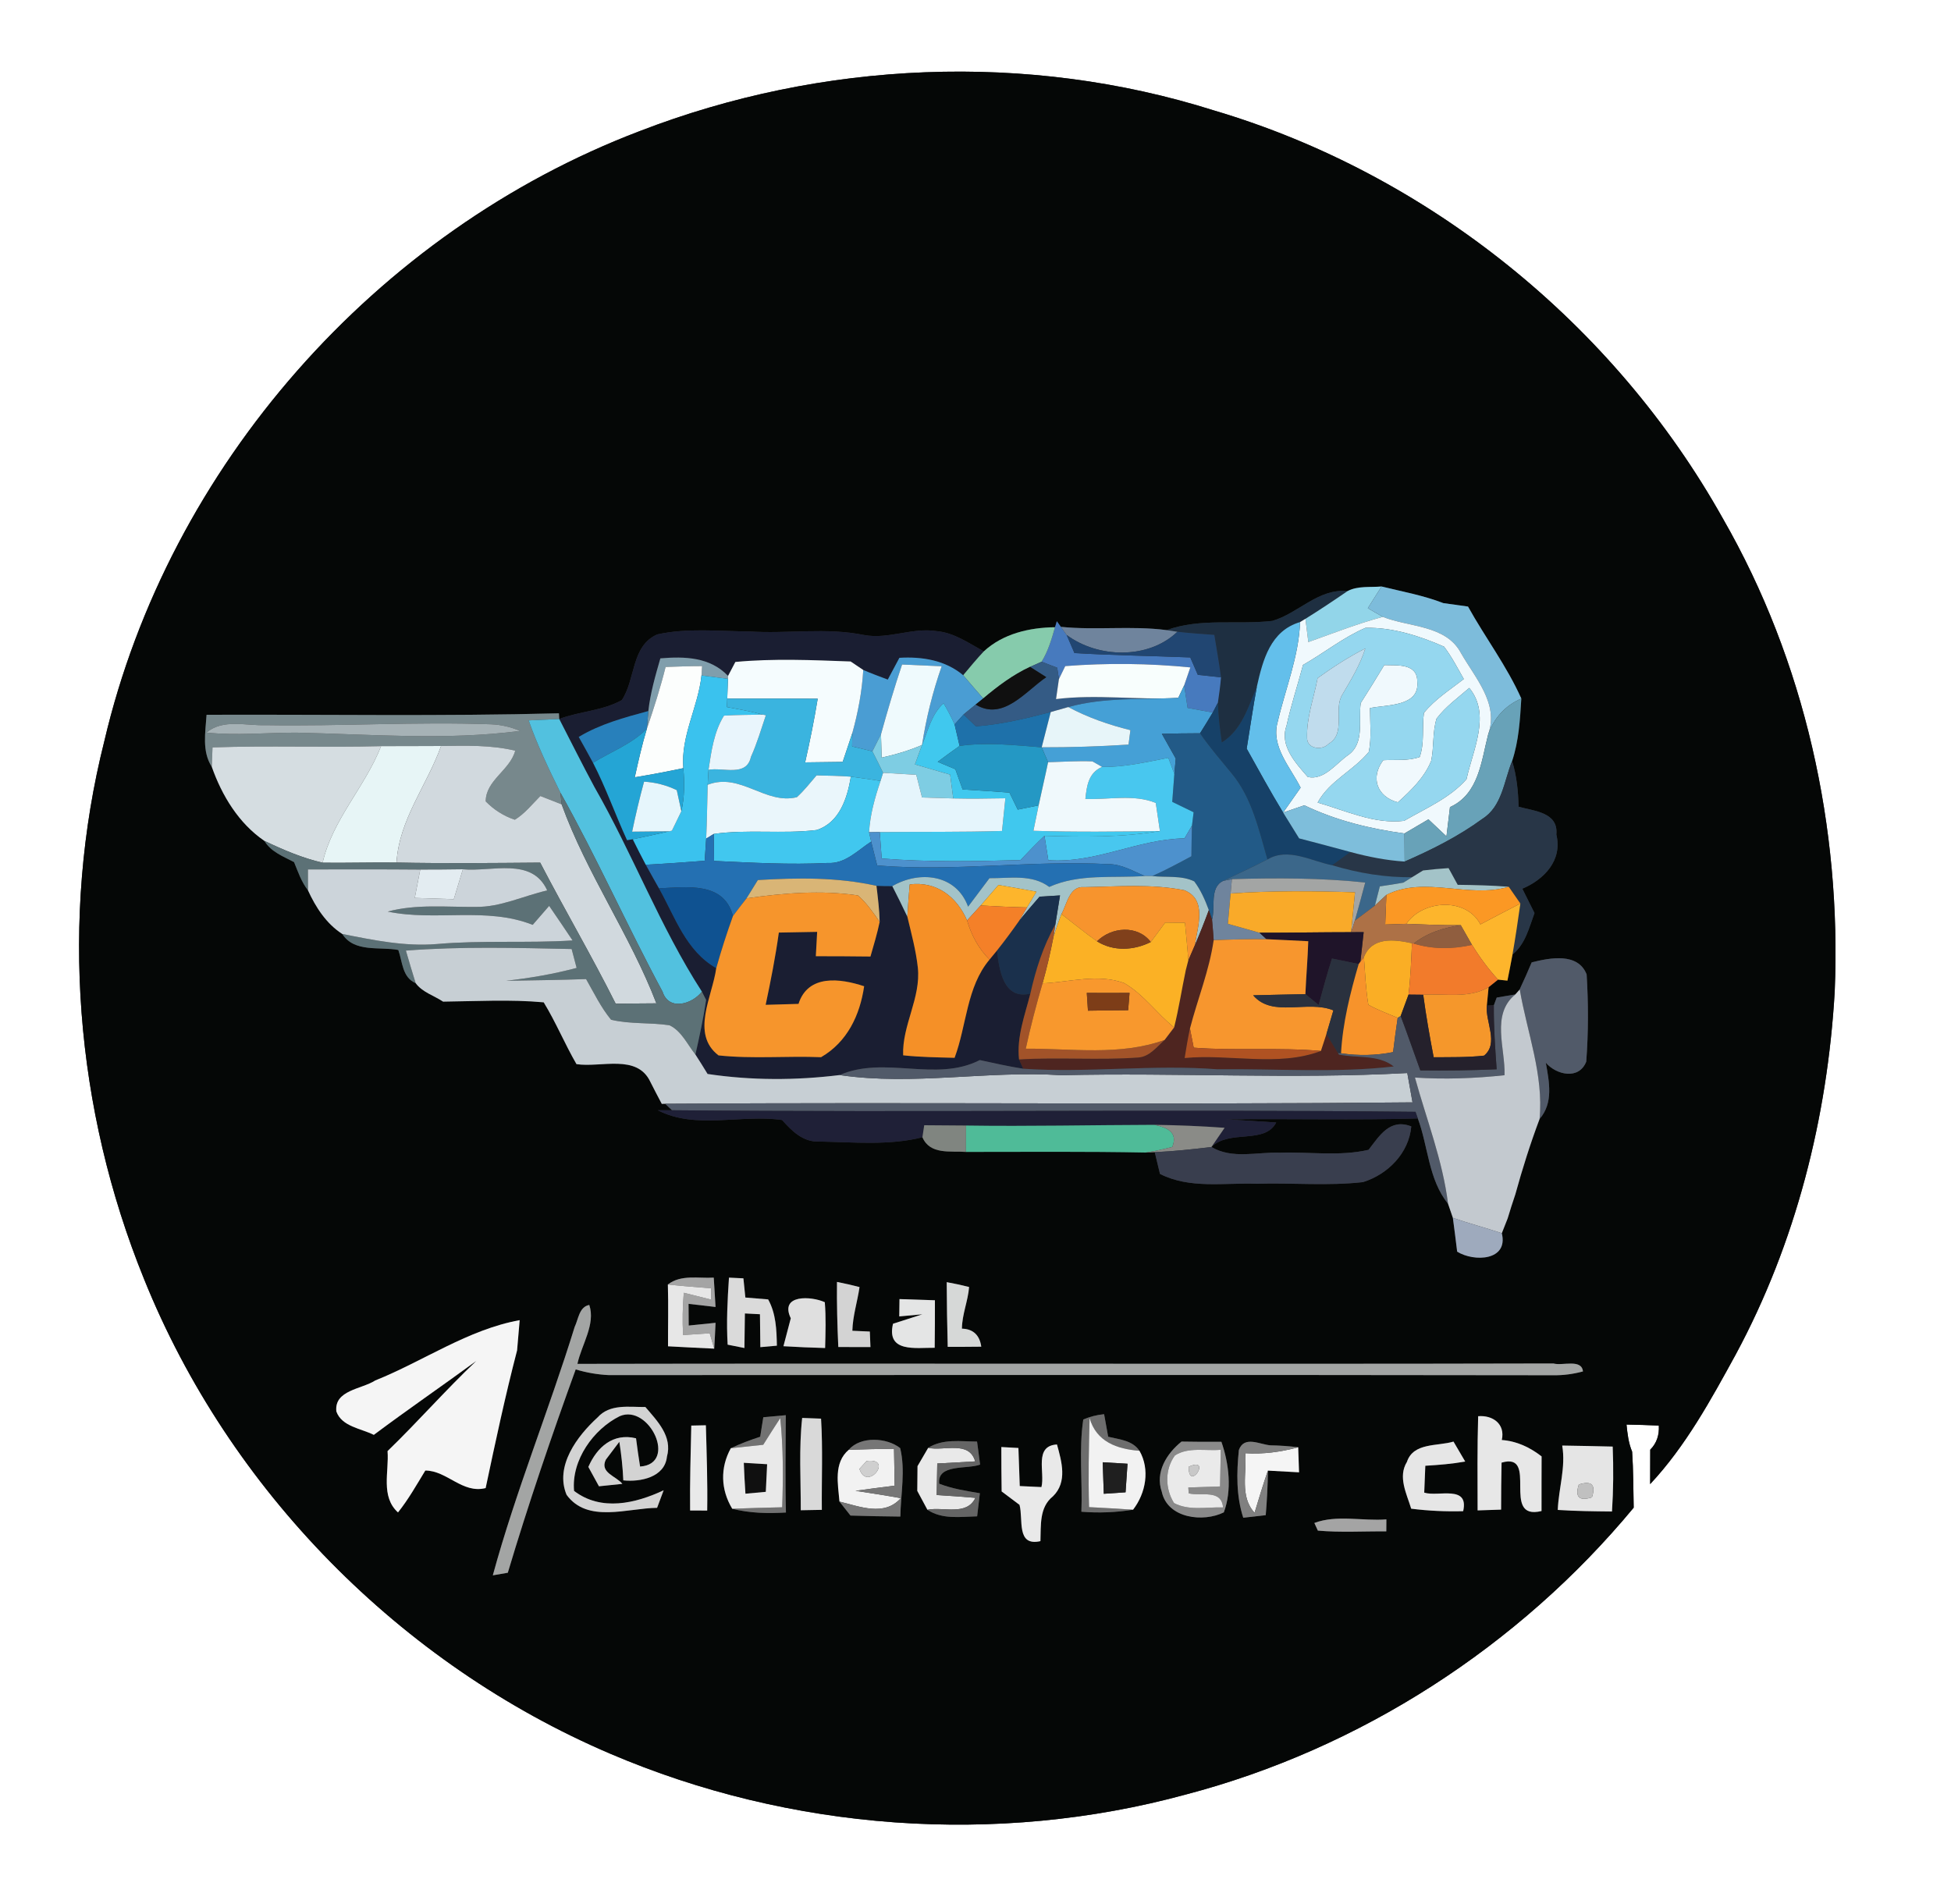 <?xml version="1.0" encoding="UTF-8" ?>
<!DOCTYPE svg PUBLIC "-//W3C//DTD SVG 1.1//EN" "http://www.w3.org/Graphics/SVG/1.1/DTD/svg11.dtd">
<svg width="250pt" height="244pt" viewBox="0 0 250 244" version="1.1" xmlns="http://www.w3.org/2000/svg">
<rect x="0" y="0" width="250" height="244" fill="#333333" stroke="none"/>
<g id="#ffffffff">
<path fill="#ffffff" opacity="1.00" d=" M 0.00 0.00 L 250.00 0.00 L 250.00 244.00 L 0.00 244.00 L 0.00 0.00 M 81.95 16.81 C 48.19 29.66 21.62 59.75 13.37 94.97 C 7.63 117.72 9.64 142.19 18.45 163.89 C 29.35 190.97 51.34 213.26 78.17 224.73 C 101.26 234.61 127.70 236.59 151.95 229.97 C 174.30 224.11 194.61 210.99 209.34 193.21 C 209.29 190.81 209.30 188.41 209.14 186.03 C 208.67 184.92 208.54 183.73 208.42 182.56 C 209.80 182.58 211.18 182.63 212.56 182.69 C 212.63 183.86 212.31 184.93 211.46 185.78 C 211.46 186.88 211.45 189.08 211.45 190.19 C 216.00 185.33 219.24 179.38 222.42 173.57 C 230.12 159.27 234.17 143.22 235.10 127.06 C 235.98 106.06 231.28 84.75 220.78 66.47 C 206.84 41.54 182.99 22.28 155.58 14.16 C 131.67 6.59 105.30 7.78 81.95 16.81 Z" />
</g>
<g id="#050706ff">
<path fill="#050706" opacity="1.00" d=" M 81.95 16.81 C 105.30 7.78 131.67 6.59 155.58 14.16 C 182.99 22.28 206.84 41.54 220.78 66.47 C 231.28 84.75 235.98 106.06 235.10 127.06 C 234.17 143.22 230.12 159.27 222.42 173.57 C 219.24 179.38 216.00 185.33 211.45 190.19 C 211.45 189.08 211.46 186.88 211.46 185.78 C 212.31 184.93 212.63 183.86 212.56 182.69 C 211.18 182.63 209.80 182.58 208.42 182.56 C 208.54 183.73 208.67 184.92 209.14 186.03 C 209.30 188.41 209.29 190.81 209.34 193.21 C 194.61 210.99 174.30 224.11 151.95 229.97 C 127.70 236.59 101.26 234.61 78.17 224.73 C 51.34 213.26 29.35 190.97 18.45 163.89 C 9.64 142.19 7.63 117.72 13.37 94.97 C 21.62 59.75 48.19 29.66 81.95 16.81 M 163.03 79.57 C 158.52 80.09 153.85 79.17 149.49 80.75 C 144.99 80.16 140.44 80.79 135.94 80.33 L 135.42 79.61 L 135.19 80.38 C 131.92 80.42 128.52 81.20 126.06 83.48 C 124.14 82.42 122.26 81.08 120.02 80.88 C 116.89 80.39 113.84 81.96 110.72 81.38 C 105.85 80.38 100.90 81.25 95.99 80.92 C 92.08 80.90 88.08 80.45 84.23 81.30 C 80.86 82.76 81.45 87.10 79.68 89.72 C 77.25 91.09 74.27 91.15 71.66 92.14 L 71.62 91.41 C 56.57 91.81 41.52 91.54 26.47 91.60 C 26.33 93.83 25.85 96.27 27.14 98.27 C 28.44 101.97 30.60 105.52 33.88 107.76 C 34.73 109.18 36.30 109.75 37.68 110.48 C 38.19 111.72 38.62 113.02 39.46 114.09 C 40.45 116.26 41.82 118.38 43.86 119.69 C 45.40 122.10 48.64 121.29 51.04 121.74 C 51.58 123.25 51.53 125.25 53.26 125.99 C 54.11 127.15 55.62 127.59 56.78 128.36 C 61.08 128.31 65.39 128.06 69.67 128.45 C 71.23 131.00 72.37 133.78 73.87 136.37 C 77.00 136.85 81.64 135.01 83.34 138.65 C 83.82 139.59 84.30 140.53 84.80 141.46 L 85.23 141.45 L 86.11 142.28 L 84.29 142.28 C 89.16 144.79 94.96 142.77 100.22 143.53 C 101.45 144.92 102.91 146.38 104.94 146.29 C 109.34 146.36 113.89 146.83 118.20 145.74 C 119.17 148.02 121.80 147.47 123.78 147.62 C 131.46 147.62 139.13 147.55 146.81 147.70 L 147.97 147.65 C 148.14 148.35 148.47 149.75 148.64 150.44 C 152.48 152.39 156.88 151.55 161.02 151.70 C 165.56 151.56 170.13 152.00 174.65 151.49 C 177.84 150.50 180.54 147.77 180.84 144.35 C 178.12 143.29 176.79 145.51 175.37 147.35 C 171.65 148.21 167.79 147.59 164.01 147.72 C 161.08 147.61 157.93 148.58 155.23 146.99 C 157.55 144.70 162.05 146.69 163.53 143.85 C 161.40 143.70 159.27 143.58 157.14 143.45 C 165.32 143.34 173.50 143.57 181.68 143.33 C 183.02 146.94 183.04 151.16 185.55 154.26 C 185.71 154.71 186.02 155.62 186.17 156.07 C 186.36 157.51 186.55 158.96 186.72 160.40 C 188.89 161.75 193.31 161.57 192.44 158.04 C 192.63 157.57 193.01 156.62 193.19 156.14 C 193.50 155.11 193.82 154.09 194.17 153.07 C 195.07 149.80 196.09 146.57 197.28 143.40 C 199.08 141.32 198.51 138.65 198.08 136.19 C 199.43 137.76 202.33 138.42 203.26 136.05 C 203.54 132.34 203.54 128.59 203.31 124.87 C 202.19 122.03 198.59 122.75 196.27 123.33 C 195.78 124.49 195.27 125.65 194.73 126.79 L 194.74 126.80 L 194.17 127.44 C 193.58 127.54 192.38 127.74 191.79 127.84 L 191.42 128.83 L 190.52 128.87 C 190.58 128.28 190.69 127.10 190.75 126.51 C 191.05 126.27 191.66 125.78 191.96 125.54 L 193.16 125.67 C 193.39 124.56 193.60 123.44 193.81 122.32 C 195.46 120.99 195.93 118.89 196.63 117.01 C 196.10 115.97 195.59 114.93 195.07 113.89 C 197.88 112.70 200.23 110.25 199.43 106.95 C 199.71 104.08 196.57 103.95 194.59 103.38 C 194.54 101.41 194.35 99.43 193.76 97.53 C 194.62 94.95 194.78 92.21 194.94 89.52 C 193.08 85.35 190.31 81.70 188.11 77.73 C 187.05 77.59 186.00 77.44 184.95 77.29 C 182.39 76.30 179.68 75.81 177.03 75.16 C 175.59 75.29 174.00 75.05 172.67 75.75 C 168.92 75.38 166.37 78.61 163.03 79.57 M 85.58 164.61 C 85.66 167.25 85.59 169.89 85.60 172.53 C 87.57 172.65 89.55 172.73 91.52 172.83 C 91.59 171.73 91.64 170.62 91.69 169.52 C 90.83 169.61 89.11 169.78 88.25 169.87 L 88.23 167.09 C 89.09 167.19 90.83 167.39 91.69 167.49 C 91.62 166.23 91.54 164.98 91.46 163.73 C 89.48 163.85 87.27 163.30 85.58 164.61 M 93.41 163.73 C 93.22 166.58 93.07 169.45 93.24 172.32 C 93.78 172.43 94.85 172.64 95.39 172.75 C 95.41 171.27 95.43 169.79 95.45 168.32 L 97.38 168.42 C 97.39 169.82 97.41 171.23 97.43 172.64 C 97.96 172.59 99.02 172.50 99.55 172.45 C 99.51 170.41 99.44 168.34 98.43 166.52 C 97.70 166.46 96.24 166.34 95.51 166.28 C 95.45 165.66 95.32 164.44 95.26 163.82 C 94.80 163.80 93.87 163.75 93.41 163.73 M 107.25 164.28 C 107.22 167.06 107.29 169.84 107.42 172.62 C 108.79 172.63 110.16 172.63 111.54 172.63 C 111.52 172.14 111.48 171.14 111.46 170.64 C 110.90 170.62 109.78 170.57 109.22 170.54 C 109.27 168.63 109.87 166.81 110.14 164.94 C 109.18 164.69 108.22 164.47 107.25 164.28 M 121.31 164.31 C 121.32 167.07 121.37 169.84 121.44 172.60 C 122.87 172.60 124.30 172.60 125.74 172.58 C 125.55 171.19 124.77 170.30 123.26 170.27 C 123.28 168.43 124.04 166.73 124.18 164.93 C 123.23 164.69 122.27 164.48 121.31 164.31 M 73.64 170.04 C 70.34 180.72 66.09 191.10 63.15 201.88 C 63.63 201.80 64.59 201.63 65.07 201.55 C 67.69 192.78 70.65 184.10 73.77 175.49 C 75.15 175.91 76.55 176.15 77.99 176.22 C 118.33 176.21 158.67 176.18 199.01 176.24 C 200.31 176.26 201.59 176.09 202.84 175.75 C 202.67 174.09 200.18 175.07 199.06 174.73 C 157.37 174.83 115.68 174.70 73.99 174.78 C 74.52 172.32 76.34 169.71 75.51 167.23 C 74.21 167.47 74.12 169.05 73.64 170.04 M 101.33 168.94 C 101.09 169.83 100.63 171.62 100.39 172.52 C 102.17 172.63 103.95 172.70 105.73 172.75 C 105.78 170.79 105.85 168.83 105.69 166.88 C 103.98 166.09 99.85 165.84 101.33 168.94 M 115.26 166.48 L 115.23 168.70 C 115.97 168.63 117.45 168.50 118.19 168.43 C 116.94 168.84 115.69 169.24 114.43 169.64 C 113.55 173.39 117.38 172.69 119.77 172.72 C 119.80 170.69 119.80 168.66 119.80 166.63 C 118.29 166.58 116.77 166.53 115.26 166.48 M 48.08 176.91 C 46.36 178.03 42.80 178.14 43.10 180.88 C 43.80 182.83 46.26 183.05 47.90 183.88 C 52.22 180.65 56.68 177.59 61.04 174.40 C 57.11 178.12 53.55 182.20 49.66 185.96 C 49.87 188.58 48.74 191.78 51.00 193.82 C 52.34 192.14 53.39 190.27 54.50 188.45 C 57.30 188.46 59.23 191.45 62.23 190.70 C 63.48 184.80 64.74 178.88 66.26 173.05 C 66.34 172.08 66.50 170.15 66.59 169.18 C 59.97 170.38 54.27 174.43 48.08 176.91 M 76.57 181.65 C 73.95 184.04 71.07 187.88 72.60 191.56 C 75.28 195.24 80.39 193.27 84.20 193.23 C 84.41 192.67 84.83 191.54 85.04 190.98 C 81.43 192.68 77.02 193.71 73.56 191.06 C 73.20 187.13 76.04 183.15 79.42 181.48 C 83.17 179.87 86.90 187.61 82.02 187.94 C 81.83 186.73 81.65 185.53 81.50 184.32 C 78.57 183.60 76.50 185.44 75.39 187.99 C 75.73 188.61 76.41 189.85 76.75 190.47 C 77.50 190.39 79.00 190.24 79.75 190.16 C 78.97 189.16 76.82 188.74 77.63 187.06 C 78.06 186.48 78.92 185.34 79.36 184.77 C 79.62 186.40 79.80 188.05 79.87 189.71 C 82.05 189.94 85.18 189.33 85.46 186.68 C 86.19 184.06 84.22 182.10 82.70 180.31 C 80.59 180.33 78.15 179.88 76.57 181.65 M 97.81 181.62 C 97.71 182.25 97.51 183.50 97.41 184.12 C 96.13 184.54 94.87 185.01 93.65 185.59 C 92.26 188.09 92.35 190.91 93.83 193.35 C 96.08 193.92 98.40 193.97 100.71 193.83 C 100.60 189.67 100.68 185.51 100.69 181.36 C 99.73 181.44 98.77 181.53 97.81 181.62 M 138.81 181.91 C 138.23 185.81 138.72 189.79 138.57 193.73 C 140.78 193.91 143.00 193.82 145.19 193.47 C 146.83 191.35 147.38 188.30 146.01 185.92 C 145.10 184.57 143.43 184.47 142.00 184.12 C 141.87 183.39 141.61 181.95 141.48 181.23 C 140.54 181.32 139.65 181.55 138.81 181.91 M 189.41 181.49 C 189.29 185.51 189.33 189.54 189.34 193.56 C 190.34 193.53 191.34 193.49 192.35 193.46 C 192.35 191.45 192.37 189.44 192.41 187.44 C 197.28 186.01 192.21 194.95 197.53 193.64 C 197.54 191.30 197.52 188.97 197.54 186.64 C 196.05 185.48 194.34 184.67 192.44 184.54 C 192.91 182.47 191.26 181.33 189.41 181.49 M 88.58 182.69 C 88.50 186.31 88.39 189.94 88.43 193.57 C 88.98 193.57 90.07 193.58 90.62 193.58 C 90.68 189.94 90.55 186.29 90.45 182.65 C 89.99 182.66 89.05 182.68 88.58 182.69 M 102.79 181.71 C 102.36 185.64 102.62 189.60 102.61 193.54 C 103.29 193.53 104.64 193.51 105.31 193.49 C 105.27 189.60 105.45 185.69 105.21 181.80 C 104.60 181.78 103.40 181.73 102.79 181.71 M 108.76 185.79 C 106.79 187.46 107.38 190.18 107.57 192.43 C 107.92 192.88 108.63 193.77 108.98 194.22 C 111.11 194.29 113.24 194.33 115.37 194.35 C 115.42 191.44 116.04 188.45 115.35 185.58 C 113.65 184.22 110.27 184.02 108.76 185.79 M 118.94 185.54 C 118.60 186.13 117.91 187.30 117.57 187.89 C 117.56 188.69 117.54 190.27 117.54 191.06 C 117.86 191.67 118.52 192.87 118.84 193.48 C 120.75 194.75 123.06 194.37 125.21 194.32 C 125.33 193.33 125.44 192.34 125.56 191.36 C 123.80 191.06 122.02 190.79 120.35 190.14 C 120.06 187.57 123.92 188.32 125.59 187.69 C 125.46 186.70 125.33 185.72 125.20 184.74 C 123.10 184.73 120.83 184.35 118.94 185.54 M 151.40 184.74 C 149.51 186.26 147.99 188.65 148.87 191.17 C 149.61 194.62 154.22 195.11 156.82 193.81 C 157.87 191.00 157.50 187.61 156.51 184.77 C 154.81 184.78 153.10 184.77 151.40 184.74 M 180.28 187.35 C 179.10 189.27 180.25 191.43 180.83 193.34 C 183.04 193.62 185.26 193.72 187.49 193.66 C 188.27 190.23 184.23 191.86 182.50 191.28 C 182.53 190.42 182.60 188.70 182.64 187.84 C 184.35 187.74 186.06 187.60 187.75 187.30 C 187.37 186.66 186.63 185.38 186.25 184.74 C 184.22 185.36 181.11 184.83 180.28 187.35 M 158.75 185.82 C 158.45 188.71 158.40 191.70 159.31 194.50 C 160.27 194.38 161.23 194.28 162.19 194.17 C 162.35 192.27 162.45 190.36 162.47 188.46 C 163.80 188.53 165.13 188.61 166.46 188.68 C 166.42 187.61 166.38 186.54 166.35 185.47 C 165.16 185.32 163.96 185.24 162.77 185.22 C 161.40 185.10 159.42 183.95 158.75 185.82 M 200.18 185.25 C 200.66 188.04 199.72 190.73 199.61 193.50 C 201.92 193.65 204.24 193.68 206.56 193.70 C 206.74 190.93 206.76 188.15 206.65 185.38 C 204.49 185.32 202.34 185.29 200.18 185.25 M 128.31 185.44 C 128.31 187.33 128.32 189.23 128.35 191.13 C 129.12 191.70 129.88 192.27 130.64 192.85 C 131.15 194.69 130.18 198.21 133.32 197.50 C 133.40 195.47 133.15 193.17 134.93 191.75 C 136.80 189.92 136.05 187.31 135.44 185.11 C 132.45 185.29 133.93 188.69 133.45 190.57 C 132.52 190.53 131.60 190.48 130.67 190.44 C 130.61 188.81 130.55 187.19 130.50 185.56 L 128.31 185.44 M 168.42 195.17 C 168.53 195.41 168.76 195.90 168.87 196.15 C 171.78 196.41 174.71 196.22 177.64 196.25 C 177.64 195.87 177.65 195.09 177.65 194.71 C 174.61 194.95 171.28 194.09 168.42 195.17 Z" />
</g>
<g id="#1e2f41ff">
<path fill="#1e2f41" opacity="1.00" d=" M 163.03 79.57 C 166.37 78.61 168.92 75.38 172.67 75.75 C 170.90 76.97 169.11 78.16 167.28 79.30 C 167.11 79.41 166.76 79.62 166.59 79.72 C 162.81 80.83 161.82 84.56 161.06 87.96 C 159.97 90.56 159.11 93.57 156.56 95.14 C 156.32 93.45 156.11 91.76 156.06 90.05 C 156.22 88.97 156.37 87.89 156.46 86.80 C 156.22 84.98 155.90 83.17 155.60 81.36 C 154.02 81.25 152.44 81.14 150.87 80.96 L 149.49 80.75 C 153.85 79.17 158.52 80.09 163.03 79.57 Z" />
</g>
<g id="#92d5e9ff">
<path fill="#92d5e9" opacity="1.00" d=" M 172.67 75.75 C 174.00 75.05 175.59 75.29 177.03 75.16 C 176.44 76.09 175.86 77.02 175.27 77.94 C 175.75 78.22 176.71 78.78 177.19 79.05 C 173.94 79.92 170.81 81.16 167.65 82.28 C 167.55 81.54 167.37 80.05 167.28 79.30 C 169.11 78.16 170.90 76.97 172.67 75.75 Z" />
</g>
<g id="#7dbcdbff">
<path fill="#7dbcdb" opacity="1.00" d=" M 177.03 75.16 C 179.68 75.81 182.39 76.30 184.95 77.29 C 186.00 77.44 187.05 77.59 188.11 77.73 C 190.31 81.70 193.08 85.35 194.94 89.52 C 192.91 90.40 191.46 92.00 190.71 94.05 C 192.09 90.16 189.01 86.85 187.21 83.69 C 185.28 80.06 180.57 80.40 177.19 79.05 C 176.71 78.78 175.75 78.22 175.27 77.94 C 175.86 77.02 176.44 76.09 177.03 75.16 Z" />
</g>
<g id="#f0f9fdff">
<path fill="#f0f9fd" opacity="1.00" d=" M 167.65 82.28 C 170.81 81.16 173.94 79.92 177.19 79.05 C 180.57 80.40 185.28 80.06 187.21 83.69 C 189.01 86.85 192.09 90.16 190.71 94.05 C 189.81 97.51 189.52 101.75 185.80 103.43 C 185.65 104.68 185.50 105.93 185.35 107.18 C 184.58 106.45 183.81 105.73 183.04 105.00 C 182.01 105.60 180.98 106.20 179.96 106.81 C 175.54 106.21 171.17 105.14 167.14 103.20 C 166.46 103.43 165.10 103.89 164.42 104.13 C 165.17 103.06 165.91 102.00 166.66 100.94 C 165.34 98.29 162.81 95.66 163.73 92.48 C 164.72 88.23 166.43 84.14 166.59 79.72 C 166.76 79.62 167.11 79.41 167.28 79.30 C 167.37 80.05 167.55 81.54 167.65 82.28 M 166.97 85.21 C 166.28 87.82 165.42 90.39 164.85 93.03 C 163.94 95.55 166.04 97.81 167.58 99.57 C 169.69 100.03 171.20 97.83 172.77 96.75 C 174.89 95.24 174.05 92.32 174.36 90.10 C 175.38 88.49 176.40 86.87 177.38 85.23 C 179.03 85.29 181.64 84.97 181.61 87.37 C 181.92 90.57 177.72 90.29 175.55 90.74 C 175.55 92.60 175.77 94.50 175.40 96.35 C 173.45 98.75 170.36 100.05 168.84 102.85 C 172.43 103.88 176.11 105.65 179.92 105.19 C 182.67 103.60 185.80 102.27 187.92 99.85 C 188.73 96.11 191.08 91.57 188.27 88.16 C 186.83 89.41 185.24 90.55 184.08 92.09 C 183.54 93.84 183.77 95.72 183.39 97.51 C 182.51 99.66 180.80 101.30 179.12 102.82 C 176.41 102.10 175.58 99.62 177.25 97.42 C 178.80 97.33 180.42 97.54 181.92 97.01 C 182.56 95.20 182.20 93.23 182.46 91.36 C 183.87 89.61 185.81 88.39 187.57 87.02 C 186.77 85.61 186.02 84.16 185.04 82.87 C 181.90 81.49 178.42 80.38 174.97 80.46 C 172.11 81.69 169.67 83.68 166.97 85.21 Z" />
</g>
<g id="#477abeff">
<path fill="#477abe" opacity="1.00" d=" M 135.42 79.61 L 135.94 80.33 C 136.12 80.59 136.50 81.11 136.68 81.37 C 136.93 81.95 137.43 83.11 137.68 83.69 C 142.62 83.99 147.57 84.05 152.52 84.25 C 152.76 84.81 153.25 85.92 153.49 86.48 C 154.23 86.56 155.72 86.72 156.46 86.80 C 156.37 87.89 156.22 88.97 156.06 90.05 C 155.89 90.37 155.57 90.99 155.40 91.31 C 154.60 91.16 152.99 90.87 152.18 90.72 C 152.07 90.00 151.85 88.56 151.74 87.83 C 151.94 87.26 152.33 86.11 152.53 85.53 C 147.20 85.00 141.83 84.95 136.50 85.36 C 136.29 85.77 135.89 86.61 135.69 87.02 C 135.63 86.66 135.52 85.93 135.47 85.57 C 134.97 85.38 133.97 84.99 133.47 84.80 C 134.31 83.44 134.76 81.90 135.19 80.38 L 135.42 79.61 Z" />
</g>
<g id="#6f849dff">
<path fill="#6f849d" opacity="1.00" d=" M 135.94 80.33 C 140.44 80.79 144.99 80.16 149.49 80.75 L 150.87 80.96 C 147.16 84.53 140.69 84.36 136.68 81.37 C 136.50 81.11 136.12 80.59 135.94 80.33 Z" />
<path fill="#6f849d" opacity="1.00" d=" M 155.31 117.86 C 155.76 116.33 154.95 113.70 156.75 112.88 L 157.86 112.66 C 157.82 113.12 157.73 114.04 157.69 114.50 C 157.60 115.47 157.42 117.42 157.34 118.39 C 158.69 118.76 160.04 119.14 161.39 119.53 C 161.62 119.73 162.07 120.15 162.29 120.36 C 160.03 120.33 157.77 120.40 155.52 120.48 C 155.46 119.60 155.39 118.73 155.31 117.86 Z" />
</g>
<g id="#63bfebff">
<path fill="#63bfeb" opacity="1.00" d=" M 161.06 87.96 C 161.82 84.56 162.81 80.83 166.59 79.72 C 166.43 84.14 164.72 88.23 163.73 92.48 C 162.81 95.66 165.34 98.29 166.66 100.94 C 165.91 102.00 165.17 103.06 164.42 104.13 C 162.78 101.44 161.28 98.68 159.75 95.94 C 160.19 93.28 160.56 90.61 161.06 87.96 Z" />
</g>
<g id="#1a1e32ff">
<path fill="#1a1e32" opacity="1.00" d=" M 84.23 81.30 C 88.08 80.45 92.08 80.90 95.99 80.92 C 100.90 81.25 105.85 80.38 110.72 81.38 C 113.84 81.96 116.89 80.39 120.02 80.88 C 122.26 81.08 124.14 82.42 126.06 83.48 C 125.14 84.46 124.28 85.50 123.42 86.53 C 121.12 84.60 118.17 84.13 115.25 84.30 C 114.75 85.23 114.26 86.16 113.76 87.09 C 112.71 86.69 111.65 86.31 110.62 85.86 C 110.21 85.59 109.41 85.04 109.00 84.77 C 104.09 84.59 99.13 84.37 94.23 84.83 C 93.99 85.28 93.52 86.17 93.29 86.62 C 90.98 84.19 87.73 84.11 84.62 84.37 C 83.98 86.59 83.33 88.82 83.08 91.12 C 80.02 91.95 76.91 92.78 74.16 94.44 C 74.77 95.54 75.40 96.64 75.99 97.75 C 77.65 100.96 78.84 104.39 80.35 107.67 L 81.08 107.55 C 81.63 108.65 82.17 109.74 82.75 110.82 C 83.30 111.83 83.88 112.83 84.44 113.84 C 86.50 117.51 87.89 121.86 91.78 124.07 C 91.29 127.68 88.47 132.49 92.07 135.25 C 96.43 135.72 100.83 135.30 105.21 135.48 C 108.56 133.54 110.19 130.11 110.73 126.39 C 107.67 125.37 103.54 124.83 102.32 128.65 C 100.91 128.69 99.51 128.73 98.11 128.77 C 98.76 125.70 99.37 122.62 99.80 119.51 C 101.43 119.48 103.07 119.45 104.71 119.42 C 104.67 120.20 104.58 121.76 104.54 122.54 C 106.87 122.54 109.20 122.55 111.54 122.58 C 111.96 121.10 112.41 119.64 112.72 118.14 C 112.69 116.59 112.49 115.05 112.31 113.52 C 112.98 113.55 113.66 113.56 114.34 113.56 C 115.00 114.85 115.65 116.16 116.27 117.48 C 116.78 119.63 117.37 121.78 117.61 123.99 C 118.03 127.87 115.58 131.40 115.73 135.24 C 117.92 135.48 120.12 135.50 122.32 135.56 C 123.88 131.40 123.84 126.49 126.80 122.97 L 127.76 121.80 C 128.02 124.30 128.59 128.17 132.03 127.33 C 131.33 130.09 130.26 132.87 130.58 135.77 L 131.12 136.96 C 129.25 136.67 127.40 136.25 125.55 135.85 C 119.91 138.74 113.37 135.24 107.59 137.77 C 101.98 138.46 96.27 138.47 90.67 137.63 C 90.16 136.79 89.64 135.96 89.11 135.14 C 89.63 132.82 90.14 130.49 90.48 128.14 C 90.34 127.87 90.08 127.34 89.94 127.08 C 84.57 118.76 81.08 109.43 76.17 100.86 C 74.62 97.98 73.16 95.05 71.66 92.14 C 74.27 91.15 77.25 91.09 79.68 89.72 C 81.45 87.10 80.86 82.76 84.23 81.30 Z" />
</g>
<g id="#86cbacff">
<path fill="#86cbac" opacity="1.00" d=" M 126.06 83.48 C 128.52 81.20 131.92 80.42 135.19 80.38 C 134.76 81.90 134.31 83.44 133.47 84.80 C 133.10 84.96 132.36 85.30 131.99 85.46 C 129.78 86.49 127.84 87.95 125.99 89.51 C 125.12 88.52 124.27 87.53 123.42 86.53 C 124.28 85.50 125.14 84.46 126.06 83.48 Z" />
</g>
<g id="#214672ff">
<path fill="#214672" opacity="1.00" d=" M 136.68 81.37 C 140.69 84.36 147.16 84.53 150.87 80.96 C 152.44 81.14 154.02 81.25 155.60 81.36 C 155.90 83.17 156.22 84.98 156.46 86.80 C 155.72 86.72 154.23 86.56 153.49 86.48 C 153.25 85.92 152.76 84.81 152.52 84.25 C 147.57 84.05 142.62 83.99 137.68 83.69 C 137.43 83.11 136.93 81.95 136.68 81.37 Z" />
</g>
<g id="#95d7efff">
<path fill="#95d7ef" opacity="1.00" d=" M 166.97 85.21 C 169.67 83.68 172.11 81.69 174.97 80.46 C 178.42 80.38 181.90 81.49 185.04 82.87 C 186.02 84.16 186.77 85.61 187.57 87.02 C 185.81 88.39 183.87 89.61 182.46 91.36 C 182.20 93.23 182.56 95.20 181.92 97.01 C 180.42 97.54 178.80 97.33 177.25 97.42 C 175.58 99.62 176.41 102.10 179.12 102.82 C 180.80 101.30 182.51 99.66 183.39 97.51 C 183.77 95.72 183.54 93.84 184.08 92.09 C 185.24 90.55 186.83 89.41 188.27 88.16 C 191.08 91.57 188.73 96.11 187.92 99.85 C 185.80 102.27 182.67 103.60 179.92 105.19 C 176.11 105.65 172.43 103.88 168.84 102.85 C 170.36 100.05 173.45 98.75 175.40 96.35 C 175.77 94.50 175.55 92.60 175.55 90.74 C 177.72 90.29 181.92 90.57 181.61 87.37 C 181.64 84.97 179.03 85.29 177.38 85.23 C 176.40 86.87 175.38 88.49 174.36 90.10 C 174.05 92.32 174.89 95.24 172.77 96.75 C 171.20 97.83 169.69 100.03 167.58 99.57 C 166.04 97.81 163.94 95.55 164.85 93.03 C 165.42 90.39 166.28 87.82 166.97 85.21 M 168.84 86.90 C 168.36 89.47 167.38 92.02 167.49 94.67 C 167.58 96.00 169.45 96.19 170.24 95.32 C 172.53 94.00 170.83 90.94 172.00 89.02 C 173.12 87.12 174.28 85.22 174.95 83.10 C 172.80 84.19 170.79 85.50 168.84 86.90 Z" />
</g>
<g id="#c0dcedff">
<path fill="#c0dced" opacity="1.00" d=" M 168.84 86.90 C 170.79 85.50 172.80 84.19 174.95 83.10 C 174.28 85.22 173.12 87.12 172.00 89.02 C 170.83 90.94 172.53 94.00 170.24 95.32 C 169.45 96.19 167.58 96.00 167.49 94.67 C 167.38 92.02 168.36 89.47 168.84 86.90 Z" />
</g>
<g id="#809eacff">
<path fill="#809eac" opacity="1.00" d=" M 84.62 84.37 C 87.73 84.11 90.98 84.19 93.29 86.62 L 93.28 86.99 C 92.43 86.89 90.73 86.67 89.89 86.56 L 89.97 85.36 C 88.41 85.36 86.85 85.42 85.29 85.47 C 84.62 88.15 83.78 90.78 82.89 93.39 C 82.94 92.82 83.03 91.68 83.08 91.12 C 83.33 88.82 83.98 86.59 84.62 84.37 Z" />
</g>
<g id="#4a9dd3ff">
<path fill="#4a9dd3" opacity="1.00" d=" M 115.25 84.30 C 118.17 84.13 121.12 84.60 123.42 86.53 C 124.27 87.53 125.12 88.52 125.99 89.51 L 125.02 90.29 C 124.63 90.61 123.86 91.24 123.47 91.56 C 123.19 91.88 122.61 92.52 122.32 92.83 C 121.90 91.91 121.43 91.00 120.91 90.13 C 119.36 91.51 118.91 93.63 118.15 95.47 C 118.68 92.03 119.52 88.65 120.67 85.38 C 118.98 85.30 117.28 85.23 115.59 85.16 C 114.60 88.11 113.72 91.10 112.89 94.10 C 112.62 94.65 112.07 95.74 111.79 96.28 C 111.14 96.13 109.84 95.81 109.19 95.65 C 109.20 95.22 109.21 94.36 109.22 93.93 C 109.95 91.29 110.46 88.60 110.62 85.86 C 111.65 86.31 112.71 86.69 113.76 87.09 C 114.26 86.16 114.75 85.23 115.25 84.30 Z" />
</g>
<g id="#f5fcfeff">
<path fill="#f5fcfe" opacity="1.00" d=" M 94.23 84.83 C 99.13 84.37 104.09 84.59 109.00 84.77 C 109.41 85.04 110.21 85.59 110.62 85.86 C 110.46 88.60 109.95 91.29 109.22 93.93 C 108.82 95.17 108.39 96.40 107.98 97.64 C 106.37 97.66 104.77 97.68 103.17 97.70 C 103.78 95.00 104.33 92.28 104.78 89.54 C 100.92 89.52 97.06 89.52 93.19 89.53 C 93.21 88.90 93.26 87.63 93.28 86.99 L 93.29 86.62 C 93.52 86.17 93.99 85.28 94.23 84.83 Z" />
</g>
<g id="#345b85ff">
<path fill="#345b85" opacity="1.00" d=" M 131.99 85.46 C 132.36 85.30 133.10 84.96 133.47 84.80 C 133.97 84.99 134.97 85.38 135.47 85.57 C 135.52 85.93 135.63 86.66 135.69 87.02 C 135.60 87.66 135.42 88.95 135.32 89.59 C 140.53 88.94 145.76 89.74 150.98 89.43 C 146.27 89.68 141.47 89.33 136.89 90.61 C 136.33 90.77 135.20 91.09 134.64 91.25 C 131.49 92.07 128.30 92.84 125.05 93.08 C 124.66 92.70 123.87 91.94 123.47 91.56 C 123.86 91.24 124.63 90.61 125.02 90.29 C 128.56 92.44 131.41 88.57 134.07 86.78 C 133.55 86.45 132.51 85.79 131.99 85.46 Z" />
</g>
<g id="#f8fefdff">
<path fill="#f8fefd" opacity="1.00" d=" M 136.50 85.36 C 141.83 84.95 147.20 85.00 152.53 85.53 C 152.33 86.11 151.94 87.26 151.74 87.83 C 151.55 88.23 151.17 89.03 150.98 89.43 C 145.76 89.74 140.53 88.94 135.32 89.59 C 135.42 88.95 135.60 87.66 135.69 87.02 C 135.89 86.61 136.29 85.77 136.50 85.36 Z" />
</g>
<g id="#fcfefdff">
<path fill="#fcfefd" opacity="1.00" d=" M 85.29 85.47 C 86.85 85.42 88.41 85.36 89.97 85.36 L 89.89 86.56 C 89.46 90.60 87.22 94.31 87.56 98.44 C 85.49 98.88 83.42 99.27 81.34 99.61 C 81.80 97.52 82.27 95.43 82.89 93.39 C 83.78 90.78 84.62 88.15 85.29 85.47 Z" />
</g>
<g id="#effafdff">
<path fill="#effafd" opacity="1.00" d=" M 115.59 85.16 C 117.28 85.23 118.98 85.30 120.67 85.38 C 119.52 88.65 118.68 92.03 118.15 95.47 C 116.48 96.19 114.74 96.70 112.97 97.09 C 112.95 96.34 112.91 94.85 112.89 94.10 C 113.72 91.10 114.60 88.11 115.59 85.16 Z" />
</g>
<g id="#101010ff">
<path fill="#101010" opacity="1.00" d=" M 125.99 89.51 C 127.84 87.95 129.78 86.49 131.99 85.46 C 132.51 85.79 133.55 86.45 134.07 86.78 C 131.41 88.57 128.56 92.44 125.02 90.29 L 125.99 89.51 Z" />
<path fill="#101010" opacity="1.00" d=" M 95.31 187.46 C 96.31 187.52 97.30 187.58 98.30 187.64 C 98.24 188.82 98.19 190.00 98.13 191.18 C 97.26 191.26 96.39 191.34 95.52 191.42 C 95.43 190.10 95.36 188.78 95.31 187.46 Z" />
</g>
<g id="#3ac2eeff">
<path fill="#3ac2ee" opacity="1.00" d=" M 89.89 86.56 C 90.73 86.67 92.43 86.89 93.28 86.99 C 93.26 87.63 93.21 88.90 93.19 89.53 L 93.15 90.61 C 94.68 90.89 96.23 91.16 97.73 91.58 C 96.08 91.62 94.42 91.60 92.77 91.71 C 91.48 93.79 91.15 96.27 90.79 98.65 C 90.76 99.13 90.71 100.09 90.68 100.57 C 90.62 102.87 90.59 105.17 90.49 107.47 C 90.44 108.18 90.35 109.60 90.30 110.31 C 87.79 110.51 85.27 110.68 82.75 110.82 C 82.17 109.74 81.63 108.65 81.08 107.55 C 82.65 107.23 84.21 106.89 85.77 106.53 L 86.10 106.45 C 86.40 105.83 87.01 104.59 87.31 103.96 C 87.72 102.15 87.73 100.28 87.56 98.44 C 87.22 94.31 89.46 90.60 89.89 86.56 Z" />
</g>
<g id="#45a0d6ff">
<path fill="#45a0d6" opacity="1.00" d=" M 150.98 89.43 C 151.17 89.03 151.55 88.23 151.74 87.83 C 151.85 88.56 152.07 90.00 152.18 90.72 C 152.99 90.87 154.60 91.16 155.40 91.31 C 154.87 92.20 154.33 93.09 153.77 93.97 C 152.14 93.97 150.51 94.00 148.88 94.04 C 149.47 95.10 150.07 96.15 150.66 97.21 C 150.62 97.70 150.53 98.69 150.48 99.18 C 150.29 98.67 149.90 97.63 149.71 97.12 C 146.90 97.65 144.10 98.33 141.22 98.28 L 139.98 97.57 C 138.08 97.49 136.19 97.63 134.30 97.68 C 134.09 97.20 133.68 96.25 133.48 95.77 C 137.19 95.78 140.90 95.66 144.61 95.42 C 144.67 94.95 144.79 94.03 144.85 93.57 C 142.09 92.89 139.40 91.95 136.89 90.61 C 141.47 89.33 146.27 89.68 150.98 89.43 Z" />
</g>
<g id="#164168ff">
<path fill="#164168" opacity="1.00" d=" M 156.56 95.14 C 159.11 93.57 159.97 90.56 161.06 87.96 C 160.56 90.61 160.19 93.28 159.75 95.94 C 161.28 98.68 162.78 101.44 164.42 104.13 C 165.10 105.23 165.78 106.33 166.47 107.44 C 168.67 108.00 170.86 108.60 173.06 109.19 C 172.28 109.75 171.51 110.32 170.73 110.89 C 168.03 110.36 165.06 108.56 162.41 110.14 C 161.31 106.34 160.43 102.26 157.84 99.13 C 156.45 97.43 155.01 95.78 153.77 93.97 C 154.33 93.09 154.87 92.20 155.40 91.31 C 155.57 90.99 155.89 90.37 156.06 90.05 C 156.11 91.76 156.32 93.45 156.56 95.14 Z" />
</g>
<g id="#3ab4dfff">
<path fill="#3ab4df" opacity="1.00" d=" M 93.19 89.53 C 97.06 89.52 100.92 89.52 104.78 89.54 C 104.33 92.28 103.78 95.00 103.17 97.70 C 104.77 97.68 106.37 97.66 107.98 97.64 C 108.39 96.40 108.82 95.17 109.22 93.93 C 109.21 94.36 109.20 95.22 109.19 95.65 C 109.84 95.81 111.14 96.13 111.79 96.28 C 112.26 97.20 112.72 98.12 113.16 99.04 C 113.08 99.30 112.91 99.82 112.83 100.08 C 111.56 99.88 110.30 99.70 109.03 99.53 C 107.56 99.43 106.10 99.39 104.63 99.37 C 103.82 100.32 103.04 101.31 102.11 102.16 C 98.06 103.16 94.86 98.94 90.68 100.57 C 90.71 100.09 90.76 99.13 90.79 98.65 C 92.64 98.31 95.66 99.60 96.22 97.01 C 97.00 95.28 97.54 93.45 98.14 91.66 L 97.73 91.58 C 96.23 91.16 94.68 90.89 93.15 90.61 L 93.19 89.53 Z" />
</g>
<g id="#40c8eeff">
<path fill="#40c8ee" opacity="1.00" d=" M 118.15 95.47 C 118.91 93.63 119.36 91.51 120.91 90.13 C 121.43 91.00 121.90 91.91 122.32 92.83 C 122.48 93.52 122.80 94.90 122.96 95.59 C 122.01 96.25 121.08 96.94 120.16 97.63 C 120.72 97.86 121.85 98.34 122.42 98.58 C 122.65 99.23 123.12 100.52 123.35 101.17 C 125.35 101.29 127.35 101.42 129.35 101.57 C 129.61 102.11 130.14 103.21 130.41 103.75 C 131.30 103.57 132.20 103.39 133.09 103.21 C 132.92 104.02 132.59 105.66 132.42 106.47 C 137.82 106.64 143.23 106.58 148.63 106.50 C 143.74 107.33 138.78 107.26 133.84 107.11 C 132.77 108.10 131.77 109.17 130.76 110.22 C 124.84 110.39 118.90 110.49 112.98 110.02 C 112.92 109.18 112.79 107.48 112.73 106.63 C 117.95 106.58 123.18 106.65 128.40 106.49 C 128.54 105.09 128.68 103.70 128.83 102.30 C 126.60 102.34 124.38 102.37 122.15 102.32 C 122.05 101.56 121.85 100.03 121.75 99.27 C 120.25 98.83 118.74 98.40 117.24 97.96 C 117.54 97.13 117.85 96.30 118.15 95.47 Z" />
</g>
<g id="#68a2b8ff">
<path fill="#68a2b8" opacity="1.00" d=" M 190.71 94.05 C 191.46 92.00 192.91 90.40 194.94 89.52 C 194.78 92.21 194.62 94.95 193.76 97.53 C 192.72 100.08 192.49 103.34 189.96 104.93 C 186.89 107.18 183.47 108.89 179.99 110.41 C 179.99 109.51 179.97 107.71 179.96 106.81 C 180.98 106.20 182.01 105.60 183.04 105.00 C 183.81 105.73 184.58 106.45 185.35 107.18 C 185.50 105.93 185.65 104.68 185.80 103.43 C 189.52 101.75 189.81 97.51 190.71 94.05 Z" />
</g>
<g id="#77888cff">
<path fill="#77888c" opacity="1.00" d=" M 26.47 91.60 C 41.52 91.54 56.57 91.81 71.62 91.41 L 71.66 92.14 C 70.36 92.20 69.05 92.26 67.74 92.32 C 68.86 95.51 70.32 98.55 71.81 101.58 L 71.97 103.08 C 71.06 102.72 70.15 102.37 69.24 102.01 C 68.19 103.06 67.25 104.27 65.97 105.05 C 64.55 104.58 63.27 103.76 62.24 102.70 C 62.24 99.98 65.36 98.71 66.02 96.20 C 62.91 95.45 59.70 95.56 56.52 95.60 C 53.96 95.62 51.40 95.61 48.83 95.62 C 41.63 95.81 34.43 95.53 27.23 95.78 C 27.21 96.40 27.17 97.65 27.14 98.27 C 25.85 96.27 26.33 93.83 26.47 91.60 M 26.45 93.88 C 30.28 94.28 34.11 93.89 37.94 93.89 C 47.50 94.09 57.12 94.91 66.64 93.67 C 65.46 93.16 64.22 92.87 62.94 92.82 C 53.30 92.47 43.66 93.09 34.02 92.93 C 31.50 93.02 28.60 92.10 26.45 93.88 Z" />
</g>
<g id="#2880bbff">
<path fill="#2880bb" opacity="1.00" d=" M 74.16 94.44 C 76.91 92.78 80.02 91.95 83.08 91.12 C 83.03 91.68 82.94 92.82 82.89 93.39 C 80.95 95.35 78.30 96.33 75.99 97.75 C 75.40 96.64 74.77 95.54 74.16 94.44 Z" />
</g>
<g id="#1e71aaff">
<path fill="#1e71aa" opacity="1.00" d=" M 122.32 92.83 C 122.61 92.52 123.19 91.88 123.47 91.56 C 123.87 91.94 124.66 92.70 125.05 93.08 C 128.30 92.84 131.49 92.07 134.64 91.25 C 134.26 92.76 133.86 94.26 133.48 95.77 C 129.98 95.49 126.45 95.10 122.96 95.59 C 122.80 94.90 122.48 93.52 122.32 92.83 Z" />
</g>
<g id="#e7f5f9ff">
<path fill="#e7f5f9" opacity="1.00" d=" M 134.64 91.25 C 135.20 91.09 136.33 90.77 136.89 90.61 C 139.40 91.95 142.09 92.89 144.85 93.57 C 144.79 94.03 144.67 94.95 144.61 95.42 C 140.90 95.66 137.19 95.78 133.48 95.77 C 133.86 94.26 134.26 92.76 134.64 91.25 Z" />
</g>
<g id="#52c1dfff">
<path fill="#52c1df" opacity="1.00" d=" M 67.74 92.32 C 69.05 92.26 70.36 92.20 71.66 92.14 C 73.16 95.05 74.62 97.98 76.17 100.86 C 81.08 109.43 84.57 118.76 89.94 127.08 C 88.70 128.69 85.70 129.59 84.90 127.09 C 80.38 118.68 76.49 109.92 71.81 101.58 C 70.32 98.55 68.86 95.51 67.74 92.32 Z" />
</g>
<g id="#e9f5fcff">
<path fill="#e9f5fc" opacity="1.00" d=" M 90.79 98.65 C 91.15 96.27 91.48 93.79 92.77 91.71 C 94.42 91.60 96.08 91.62 97.73 91.58 L 98.14 91.66 C 97.54 93.45 97.00 95.28 96.22 97.01 C 95.66 99.60 92.64 98.31 90.79 98.65 Z" />
</g>
<g id="#a6b2b6ff">
<path fill="#a6b2b6" opacity="1.00" d=" M 26.45 93.88 C 28.60 92.10 31.50 93.02 34.02 92.93 C 43.66 93.09 53.30 92.47 62.94 92.82 C 64.22 92.87 65.46 93.16 66.64 93.67 C 57.12 94.91 47.50 94.09 37.94 93.89 C 34.11 93.89 30.28 94.28 26.45 93.88 Z" />
</g>
<g id="#24a5d5ff">
<path fill="#24a5d5" opacity="1.00" d=" M 75.99 97.75 C 78.30 96.33 80.95 95.35 82.89 93.39 C 82.27 95.43 81.80 97.52 81.34 99.61 C 83.42 99.27 85.49 98.88 87.56 98.44 C 87.73 100.28 87.72 102.15 87.31 103.96 C 87.16 103.29 86.87 101.94 86.72 101.26 C 85.40 100.62 84.00 100.26 82.53 100.17 C 81.95 102.29 81.45 104.43 81.00 106.58 C 82.59 106.56 84.18 106.54 85.77 106.53 C 84.21 106.89 82.65 107.23 81.08 107.55 L 80.35 107.67 C 78.84 104.39 77.65 100.96 75.99 97.75 Z" />
</g>
<g id="#7ecde3ff">
<path fill="#7ecde3" opacity="1.00" d=" M 111.79 96.28 C 112.07 95.74 112.62 94.65 112.89 94.10 C 112.91 94.85 112.95 96.34 112.97 97.09 C 114.74 96.70 116.48 96.19 118.15 95.47 C 117.85 96.30 117.54 97.13 117.24 97.96 C 118.74 98.40 120.25 98.83 121.75 99.27 C 121.85 100.03 122.05 101.56 122.15 102.32 C 120.82 102.28 119.49 102.24 118.15 102.20 C 117.97 101.47 117.60 100.01 117.41 99.29 C 115.99 99.20 114.57 99.12 113.16 99.04 C 112.72 98.12 112.26 97.20 111.79 96.28 Z" />
</g>
<g id="#225a87ff">
<path fill="#225a87" opacity="1.00" d=" M 148.88 94.04 C 150.51 94.00 152.14 93.97 153.77 93.97 C 155.01 95.78 156.45 97.43 157.84 99.13 C 160.43 102.26 161.31 106.34 162.41 110.14 C 160.55 111.10 158.64 111.97 156.75 112.88 C 154.95 113.70 155.76 116.33 155.31 117.86 C 155.21 117.55 155.00 116.93 154.90 116.63 C 154.42 115.33 153.86 114.05 153.03 112.95 C 151.39 112.15 149.42 112.47 147.65 112.27 C 149.37 111.51 151.02 110.62 152.67 109.73 C 152.68 108.42 152.70 107.11 152.74 105.80 C 152.80 105.37 152.90 104.52 152.95 104.09 C 152.03 103.65 151.12 103.20 150.21 102.76 C 150.31 101.56 150.40 100.37 150.48 99.18 C 150.53 98.69 150.62 97.70 150.66 97.21 C 150.07 96.15 149.47 95.10 148.88 94.04 Z" />
</g>
<g id="#2498c4ff">
<path fill="#2498c4" opacity="1.00" d=" M 122.96 95.59 C 126.45 95.10 129.98 95.49 133.48 95.77 C 133.68 96.25 134.09 97.20 134.30 97.68 C 133.92 99.53 133.48 101.36 133.09 103.21 C 132.20 103.39 131.30 103.57 130.41 103.75 C 130.14 103.21 129.61 102.11 129.35 101.57 C 127.35 101.42 125.35 101.29 123.35 101.17 C 123.12 100.52 122.65 99.23 122.42 98.58 C 121.85 98.34 120.72 97.86 120.16 97.63 C 121.08 96.94 122.01 96.25 122.96 95.59 Z" />
</g>
<g id="#d5dde1ff">
<path fill="#d5dde1" opacity="1.00" d=" M 27.23 95.78 C 34.43 95.53 41.63 95.81 48.83 95.62 C 46.79 100.83 42.58 105.07 41.34 110.56 C 38.74 109.96 36.28 108.90 33.88 107.76 C 30.60 105.52 28.44 101.97 27.14 98.27 C 27.17 97.65 27.21 96.40 27.23 95.78 Z" />
</g>
<g id="#e7f5f6ff">
<path fill="#e7f5f6" opacity="1.00" d=" M 48.83 95.62 C 51.40 95.61 53.96 95.62 56.52 95.60 C 54.72 100.64 51.14 105.01 50.81 110.54 C 47.65 110.50 44.49 110.60 41.34 110.56 C 42.58 105.07 46.79 100.83 48.83 95.62 Z" />
</g>
<g id="#d1d9deff">
<path fill="#d1d9de" opacity="1.00" d=" M 56.52 95.60 C 59.70 95.56 62.91 95.45 66.02 96.20 C 65.36 98.71 62.24 99.98 62.24 102.70 C 63.27 103.76 64.55 104.58 65.97 105.05 C 67.25 104.27 68.19 103.06 69.24 102.01 C 70.15 102.37 71.06 102.72 71.97 103.08 C 75.17 111.94 80.73 119.78 84.11 128.58 C 82.37 128.60 80.63 128.61 78.89 128.62 C 75.83 122.51 72.37 116.61 69.22 110.55 C 63.08 110.60 56.94 110.66 50.81 110.54 C 51.14 105.01 54.72 100.64 56.52 95.60 Z" />
</g>
<g id="#48c7efff">
<path fill="#48c7ef" opacity="1.00" d=" M 141.22 98.28 C 144.10 98.33 146.90 97.65 149.71 97.12 C 149.90 97.63 150.29 98.67 150.48 99.18 C 150.40 100.37 150.31 101.56 150.21 102.76 C 151.12 103.20 152.03 103.65 152.95 104.09 C 152.90 104.52 152.80 105.37 152.74 105.80 C 152.50 106.21 152.02 107.03 151.78 107.44 C 145.82 107.52 140.38 110.68 134.33 110.23 C 134.21 109.45 133.96 107.89 133.84 107.11 C 138.78 107.26 143.74 107.33 148.63 106.50 C 148.50 105.60 148.23 103.80 148.10 102.90 C 145.30 101.74 142.06 102.51 139.08 102.38 C 139.25 100.77 139.46 99.03 141.22 98.28 Z" />
</g>
<g id="#f0f9fcff">
<path fill="#f0f9fc" opacity="1.00" d=" M 134.30 97.68 C 136.19 97.63 138.08 97.49 139.98 97.57 L 141.22 98.28 C 139.46 99.03 139.25 100.77 139.08 102.38 C 142.06 102.51 145.30 101.74 148.10 102.90 C 148.23 103.80 148.50 105.60 148.63 106.50 C 143.23 106.58 137.82 106.64 132.42 106.47 C 132.59 105.66 132.92 104.02 133.09 103.21 C 133.48 101.36 133.92 99.53 134.30 97.68 Z" />
</g>
<g id="#283647ff">
<path fill="#283647" opacity="1.00" d=" M 189.96 104.93 C 192.49 103.34 192.72 100.08 193.76 97.53 C 194.35 99.43 194.54 101.41 194.59 103.38 C 196.57 103.95 199.71 104.08 199.43 106.95 C 200.23 110.25 197.88 112.70 195.07 113.89 C 195.59 114.93 196.10 115.97 196.63 117.01 C 195.93 118.89 195.46 120.99 193.81 122.32 C 194.19 120.15 194.51 117.97 194.82 115.79 C 194.45 115.25 193.71 114.18 193.33 113.64 C 191.16 113.46 188.97 113.42 186.79 113.39 C 186.50 112.85 185.91 111.78 185.62 111.25 C 184.52 111.32 183.43 111.42 182.35 111.55 C 182.00 111.77 181.30 112.20 180.95 112.41 C 177.49 112.47 174.04 111.88 170.73 110.89 C 171.51 110.32 172.28 109.75 173.06 109.19 C 175.33 109.80 177.64 110.26 179.99 110.41 C 183.47 108.89 186.89 107.18 189.96 104.93 Z" />
</g>
<g id="#eaf6fbff">
<path fill="#eaf6fb" opacity="1.00" d=" M 104.63 99.37 C 106.10 99.39 107.56 99.43 109.03 99.53 C 108.58 102.27 107.57 105.44 104.63 106.37 C 100.26 106.90 95.83 106.25 91.46 106.87 C 91.22 107.02 90.73 107.32 90.49 107.47 C 90.59 105.17 90.62 102.87 90.68 100.57 C 94.86 98.94 98.06 103.16 102.11 102.16 C 103.04 101.31 103.82 100.32 104.63 99.37 Z" />
</g>
<g id="#41c7efff">
<path fill="#41c7ef" opacity="1.00" d=" M 109.03 99.53 C 110.30 99.70 111.56 99.88 112.83 100.08 C 112.11 102.21 111.49 104.39 111.36 106.65 L 111.63 107.85 C 109.90 108.97 108.30 110.73 106.06 110.59 C 101.20 110.84 96.34 110.55 91.50 110.33 C 91.49 109.47 91.47 107.73 91.46 106.87 C 95.83 106.25 100.26 106.90 104.63 106.37 C 107.57 105.44 108.58 102.27 109.03 99.53 Z" />
</g>
<g id="#e5f5fcff">
<path fill="#e5f5fc" opacity="1.00" d=" M 113.16 99.04 C 114.57 99.12 115.99 99.20 117.41 99.29 C 117.60 100.01 117.97 101.47 118.15 102.20 C 119.49 102.24 120.82 102.28 122.15 102.32 C 124.38 102.37 126.60 102.34 128.83 102.30 C 128.68 103.70 128.54 105.09 128.40 106.49 C 123.18 106.65 117.95 106.58 112.73 106.63 C 112.39 106.64 111.71 106.64 111.36 106.65 C 111.49 104.39 112.11 102.21 112.83 100.08 C 112.91 99.82 113.08 99.30 113.16 99.04 Z" />
</g>
<g id="#e6f6fcff">
<path fill="#e6f6fc" opacity="1.00" d=" M 82.53 100.17 C 84.00 100.26 85.40 100.62 86.72 101.26 C 86.87 101.94 87.16 103.29 87.31 103.96 C 87.01 104.59 86.40 105.83 86.10 106.45 L 85.77 106.53 C 84.18 106.54 82.59 106.56 81.00 106.58 C 81.45 104.43 81.95 102.29 82.53 100.17 Z" />
</g>
<g id="#5c7176ff">
<path fill="#5c7176" opacity="1.00" d=" M 71.81 101.58 C 76.49 109.92 80.38 118.68 84.90 127.09 C 85.70 129.59 88.70 128.69 89.94 127.08 C 90.08 127.34 90.34 127.87 90.48 128.14 C 90.14 130.49 89.63 132.82 89.11 135.14 C 88.08 133.85 87.33 132.12 85.79 131.39 C 83.31 131.01 80.75 131.27 78.30 130.68 C 77.00 129.10 76.11 127.24 75.10 125.47 C 71.68 125.59 68.26 125.63 64.84 125.69 C 67.89 125.35 70.92 124.83 73.89 124.04 C 73.73 123.43 73.41 122.22 73.25 121.62 C 66.17 121.47 59.08 121.27 52.01 121.82 C 52.42 123.21 52.82 124.60 53.26 125.99 C 51.53 125.25 51.58 123.25 51.04 121.74 C 48.64 121.29 45.40 122.10 43.86 119.69 C 47.84 120.48 51.89 121.32 55.97 120.98 C 61.76 120.47 67.58 120.89 73.37 120.52 C 72.38 119.04 71.38 117.56 70.37 116.09 C 69.66 116.90 68.96 117.71 68.26 118.52 C 62.33 116.17 55.81 118.10 49.68 116.82 C 53.37 115.83 57.21 116.26 60.99 116.22 C 64.16 116.26 67.08 114.80 70.12 114.11 C 68.17 109.80 63.02 111.75 59.31 111.40 C 57.49 111.43 55.67 111.44 53.85 111.44 C 49.05 111.40 44.25 111.41 39.46 111.42 C 39.46 112.09 39.46 113.42 39.46 114.09 C 38.62 113.02 38.19 111.72 37.68 110.48 C 36.30 109.75 34.73 109.18 33.88 107.76 C 36.28 108.90 38.74 109.96 41.34 110.56 C 44.49 110.60 47.65 110.50 50.81 110.54 C 56.94 110.66 63.08 110.60 69.22 110.55 C 72.37 116.61 75.83 122.51 78.89 128.62 C 80.63 128.61 82.37 128.60 84.11 128.58 C 80.73 119.78 75.17 111.94 71.97 103.08 L 71.81 101.58 Z" />
</g>
<g id="#7ebedbff">
<path fill="#7ebedb" opacity="1.00" d=" M 167.14 103.20 C 171.17 105.14 175.54 106.21 179.96 106.81 C 179.97 107.71 179.99 109.51 179.99 110.41 C 177.64 110.26 175.33 109.80 173.06 109.19 C 170.86 108.60 168.67 108.00 166.47 107.44 C 165.78 106.33 165.10 105.23 164.42 104.13 C 165.10 103.89 166.46 103.43 167.14 103.20 Z" />
</g>
<g id="#4d91cdff">
<path fill="#4d91cd" opacity="1.00" d=" M 151.78 107.44 C 152.02 107.03 152.50 106.21 152.74 105.80 C 152.70 107.11 152.68 108.42 152.67 109.73 C 151.02 110.62 149.37 111.51 147.65 112.27 C 147.42 112.27 146.94 112.26 146.70 112.26 C 145.19 111.64 143.72 110.73 142.03 110.74 C 132.15 110.22 122.28 111.73 112.40 110.91 C 112.14 109.89 111.88 108.87 111.63 107.85 L 111.36 106.65 C 111.71 106.64 112.39 106.64 112.73 106.63 C 112.79 107.48 112.92 109.18 112.98 110.02 C 118.90 110.49 124.84 110.39 130.76 110.22 C 131.77 109.17 132.77 108.10 133.84 107.11 C 133.96 107.89 134.21 109.45 134.33 110.23 C 140.38 110.68 145.82 107.52 151.78 107.44 Z" />
</g>
<g id="#2470b2ff">
<path fill="#2470b2" opacity="1.00" d=" M 90.49 107.47 C 90.73 107.32 91.22 107.02 91.46 106.87 C 91.47 107.73 91.49 109.47 91.50 110.33 C 96.34 110.55 101.20 110.84 106.06 110.59 C 108.30 110.73 109.90 108.97 111.63 107.85 C 111.88 108.87 112.14 109.89 112.40 110.91 C 122.28 111.73 132.15 110.22 142.03 110.74 C 143.72 110.73 145.19 111.64 146.70 112.26 C 142.61 112.55 138.30 111.93 134.45 113.66 C 132.23 111.99 129.37 112.57 126.79 112.54 C 125.88 113.76 124.96 114.97 124.05 116.19 C 122.54 112.02 117.82 111.53 114.34 113.56 C 113.66 113.56 112.98 113.55 112.31 113.52 C 107.31 112.40 102.19 112.48 97.11 112.78 C 96.75 113.37 96.02 114.54 95.66 115.12 C 95.08 115.87 94.48 116.62 93.92 117.39 C 92.77 112.93 87.96 113.70 84.44 113.84 C 83.88 112.83 83.30 111.83 82.75 110.82 C 85.27 110.68 87.79 110.51 90.30 110.31 C 90.35 109.60 90.44 108.18 90.49 107.47 Z" />
</g>
<g id="#3b678aff">
<path fill="#3b678a" opacity="1.00" d=" M 162.41 110.14 C 165.06 108.56 168.03 110.36 170.73 110.89 C 174.04 111.88 177.49 112.47 180.95 112.41 C 180.67 112.59 180.10 112.94 179.82 113.11 C 178.81 113.29 177.81 113.45 176.81 113.59 C 176.65 114.20 176.34 115.43 176.18 116.05 C 175.53 116.53 174.25 117.49 173.61 117.98 C 174.07 116.35 174.51 114.73 174.94 113.10 C 169.27 112.49 163.55 112.50 157.86 112.66 L 156.75 112.88 C 158.64 111.97 160.55 111.10 162.41 110.14 Z" />
</g>
<g id="#a3c3c8ff">
<path fill="#a3c3c8" opacity="1.00" d=" M 180.95 112.41 C 181.30 112.20 182.00 111.77 182.35 111.55 C 183.43 111.42 184.52 111.32 185.62 111.25 C 185.91 111.78 186.50 112.85 186.79 113.39 C 188.97 113.42 191.16 113.46 193.33 113.64 C 188.18 115.19 182.62 112.20 177.65 114.68 C 177.28 115.02 176.54 115.71 176.18 116.05 C 176.34 115.43 176.65 114.20 176.81 113.59 C 177.81 113.45 178.81 113.29 179.82 113.11 C 180.10 112.94 180.67 112.59 180.95 112.41 Z" />
<path fill="#a3c3c8" opacity="1.00" d=" M 114.34 113.56 C 117.82 111.53 122.54 112.02 124.05 116.19 C 124.96 114.97 125.88 113.76 126.79 112.54 C 129.37 112.57 132.23 111.99 134.45 113.66 C 138.30 111.93 142.61 112.55 146.70 112.26 C 146.94 112.26 147.42 112.27 147.65 112.27 C 149.42 112.47 151.39 112.15 153.03 112.95 C 153.86 114.05 154.42 115.33 154.90 116.63 C 154.34 118.15 153.74 119.66 153.10 121.15 C 153.45 118.78 154.73 115.24 151.74 114.08 C 147.54 113.25 143.19 113.62 138.93 113.69 C 137.03 113.50 136.73 115.88 136.01 117.14 C 135.64 118.10 135.30 119.08 134.99 120.06 L 135.22 118.52 C 135.37 117.58 135.68 115.69 135.83 114.75 C 135.18 114.79 133.86 114.87 133.21 114.91 C 132.32 115.94 131.42 116.97 130.57 118.03 C 130.83 117.59 131.34 116.72 131.60 116.29 C 131.90 115.79 132.50 114.78 132.81 114.27 C 131.19 113.97 129.56 113.68 127.94 113.41 C 127.19 114.29 126.42 115.17 125.66 116.04 C 125.22 116.52 124.35 117.47 123.92 117.95 C 122.59 114.91 120.03 112.91 116.57 113.34 C 116.45 114.72 116.35 116.09 116.27 117.48 C 115.65 116.16 115.00 114.85 114.34 113.56 Z" />
</g>
<g id="#ccd4daff">
<path fill="#ccd4da" opacity="1.00" d=" M 39.46 111.42 C 44.25 111.41 49.05 111.40 53.85 111.44 C 53.62 112.65 53.39 113.86 53.15 115.07 C 54.82 115.12 56.48 115.17 58.15 115.23 C 58.54 113.96 58.92 112.68 59.31 111.40 C 63.02 111.75 68.17 109.80 70.12 114.11 C 67.08 114.80 64.16 116.26 60.99 116.22 C 57.21 116.26 53.37 115.83 49.68 116.82 C 55.81 118.10 62.33 116.17 68.26 118.52 C 68.96 117.71 69.66 116.90 70.37 116.09 C 71.38 117.56 72.38 119.04 73.37 120.52 C 67.58 120.89 61.76 120.47 55.97 120.98 C 51.89 121.32 47.84 120.48 43.86 119.69 C 41.82 118.38 40.45 116.26 39.46 114.09 C 39.46 113.42 39.46 112.09 39.46 111.42 Z" />
</g>
<g id="#e3ecf1ff">
<path fill="#e3ecf1" opacity="1.00" d=" M 53.85 111.44 C 55.67 111.44 57.49 111.43 59.31 111.40 C 58.92 112.68 58.54 113.96 58.15 115.23 C 56.48 115.17 54.82 115.12 53.15 115.07 C 53.39 113.86 53.62 112.65 53.85 111.44 Z" />
</g>
<g id="#d9b576ff">
<path fill="#d9b576" opacity="1.00" d=" M 97.11 112.78 C 102.19 112.48 107.31 112.40 112.31 113.52 C 112.49 115.05 112.69 116.59 112.72 118.14 C 111.88 116.94 111.05 115.71 109.94 114.75 C 105.21 114.05 100.38 114.45 95.66 115.12 C 96.02 114.54 96.75 113.37 97.11 112.78 Z" />
</g>
<g id="#a3a5a4ff">
<path fill="#a3a5a4" opacity="1.00" d=" M 157.86 112.66 C 163.55 112.50 169.27 112.49 174.94 113.10 C 174.51 114.73 174.07 116.35 173.61 117.98 C 173.49 118.35 173.25 119.09 173.13 119.46 C 173.29 117.76 173.46 116.05 173.63 114.35 C 168.32 114.18 163.00 114.13 157.69 114.50 C 157.73 114.04 157.82 113.12 157.86 112.66 Z" />
<path fill="#a3a5a4" opacity="1.00" d=" M 73.64 170.04 C 74.12 169.05 74.21 167.47 75.51 167.23 C 76.34 169.71 74.52 172.32 73.99 174.78 C 115.68 174.70 157.37 174.83 199.06 174.73 C 200.18 175.07 202.67 174.09 202.84 175.75 C 201.59 176.09 200.31 176.26 199.01 176.24 C 158.67 176.18 118.33 176.21 77.99 176.22 C 76.55 176.15 75.15 175.91 73.77 175.49 C 70.65 184.10 67.69 192.78 65.07 201.55 C 64.59 201.63 63.63 201.80 63.15 201.88 C 66.09 191.10 70.34 180.72 73.64 170.04 Z" />
</g>
<g id="#0f5291ff">
<path fill="#0f5291" opacity="1.00" d=" M 84.44 113.84 C 87.96 113.70 92.77 112.93 93.92 117.39 C 93.13 119.59 92.41 121.81 91.78 124.07 C 87.89 121.86 86.50 117.51 84.44 113.84 Z" />
</g>
<g id="#f59027ff">
<path fill="#f59027" opacity="1.00" d=" M 116.57 113.34 C 120.03 112.91 122.59 114.91 123.92 117.95 C 124.47 119.84 125.39 121.57 126.80 122.97 C 123.84 126.49 123.88 131.40 122.32 135.56 C 120.12 135.50 117.92 135.48 115.73 135.24 C 115.58 131.40 118.03 127.87 117.61 123.99 C 117.37 121.78 116.78 119.63 116.27 117.48 C 116.35 116.09 116.45 114.72 116.57 113.34 Z" />
</g>
<g id="#fdb52cff">
<path fill="#fdb52c" opacity="1.00" d=" M 125.66 116.04 C 126.42 115.17 127.19 114.29 127.94 113.41 C 129.56 113.68 131.19 113.97 132.81 114.27 C 132.50 114.78 131.90 115.79 131.60 116.29 C 129.61 116.25 127.64 116.15 125.66 116.04 Z" />
<path fill="#fdb52c" opacity="1.00" d=" M 180.20 118.39 C 182.30 115.32 187.87 114.95 189.70 118.46 C 191.40 117.56 193.11 116.67 194.82 115.79 C 194.51 117.97 194.19 120.15 193.81 122.32 C 193.60 123.44 193.39 124.56 193.16 125.67 L 191.96 125.54 C 190.70 124.17 189.60 122.66 188.62 121.09 C 188.26 120.46 187.54 119.19 187.18 118.56 C 184.85 118.59 182.52 118.48 180.20 118.39 Z" />
</g>
<g id="#f7942dff">
<path fill="#f7942d" opacity="1.00" d=" M 136.01 117.14 C 136.73 115.88 137.03 113.50 138.93 113.69 C 143.19 113.62 147.54 113.25 151.74 114.08 C 154.73 115.24 153.45 118.78 153.10 121.15 C 152.89 121.63 152.48 122.59 152.27 123.07 C 152.16 121.46 151.99 119.86 151.84 118.26 C 151.20 118.25 149.94 118.24 149.30 118.23 C 148.69 119.06 148.09 119.90 147.46 120.72 C 145.77 118.50 142.42 118.78 140.57 120.63 C 139.00 119.52 137.52 118.30 136.01 117.14 Z" />
</g>
<g id="#fb9824ff">
<path fill="#fb9824" opacity="1.00" d=" M 177.65 114.68 C 182.62 112.20 188.18 115.19 193.33 113.64 C 193.71 114.18 194.45 115.25 194.82 115.79 C 193.11 116.67 191.40 117.56 189.70 118.46 C 187.87 114.95 182.30 115.32 180.20 118.39 C 179.52 118.41 178.17 118.46 177.50 118.48 C 177.53 117.53 177.61 115.63 177.65 114.68 Z" />
</g>
<g id="#f6952cff">
<path fill="#f6952c" opacity="1.00" d=" M 95.66 115.12 C 100.38 114.45 105.21 114.05 109.94 114.75 C 111.05 115.71 111.88 116.94 112.72 118.14 C 112.41 119.64 111.96 121.10 111.54 122.58 C 109.20 122.55 106.87 122.54 104.54 122.54 C 104.58 121.76 104.67 120.20 104.71 119.42 C 103.07 119.45 101.43 119.48 99.80 119.51 C 99.37 122.62 98.76 125.70 98.11 128.77 C 99.51 128.73 100.91 128.69 102.32 128.65 C 103.54 124.83 107.67 125.37 110.73 126.39 C 110.19 130.11 108.56 133.54 105.21 135.48 C 100.83 135.30 96.43 135.72 92.07 135.25 C 88.47 132.49 91.29 127.68 91.78 124.07 C 92.41 121.81 93.13 119.59 93.92 117.39 C 94.48 116.62 95.08 115.87 95.66 115.12 Z" />
</g>
<g id="#1a304cff">
<path fill="#1a304c" opacity="1.00" d=" M 133.21 114.91 C 133.86 114.87 135.18 114.79 135.83 114.75 C 135.68 115.69 135.37 117.58 135.22 118.52 C 133.66 121.26 132.72 124.27 132.03 127.33 C 128.59 128.17 128.02 124.30 127.76 121.80 C 128.74 120.57 129.67 119.31 130.57 118.03 C 131.42 116.97 132.32 115.94 133.21 114.91 Z" />
</g>
<g id="#f9aa29ff">
<path fill="#f9aa29" opacity="1.00" d=" M 157.69 114.50 C 163.00 114.13 168.32 114.18 173.63 114.35 C 173.46 116.05 173.29 117.76 173.13 119.46 C 169.22 119.46 165.31 119.54 161.39 119.53 C 160.04 119.14 158.69 118.76 157.34 118.39 C 157.42 117.42 157.60 115.47 157.69 114.50 Z" />
</g>
<g id="#ad7146ff">
<path fill="#ad7146" opacity="1.00" d=" M 176.18 116.05 C 176.54 115.71 177.28 115.02 177.65 114.68 C 177.61 115.63 177.53 117.53 177.50 118.48 C 178.17 118.46 179.52 118.41 180.20 118.39 C 182.52 118.48 184.85 118.59 187.18 118.56 C 185.00 118.89 182.89 119.53 181.15 120.92 L 180.93 120.88 C 178.67 120.38 175.81 120.02 174.77 122.66 L 174.32 123.25 C 174.42 122.30 174.63 120.40 174.74 119.45 C 174.34 119.45 173.54 119.46 173.13 119.46 C 173.25 119.09 173.49 118.35 173.61 117.98 C 174.25 117.49 175.53 116.53 176.18 116.05 Z" />
</g>
<g id="#f48028ff">
<path fill="#f48028" opacity="1.00" d=" M 125.66 116.04 C 127.64 116.15 129.61 116.25 131.60 116.29 C 131.34 116.72 130.83 117.59 130.57 118.03 C 129.67 119.31 128.74 120.57 127.76 121.80 L 126.80 122.97 C 125.39 121.57 124.47 119.84 123.92 117.95 C 124.35 117.47 125.22 116.52 125.66 116.04 Z" />
</g>
<g id="#4e2520ff">
<path fill="#4e2520" opacity="1.00" d=" M 154.90 116.63 C 155.00 116.93 155.21 117.55 155.31 117.86 C 155.39 118.73 155.46 119.60 155.52 120.48 C 154.96 124.37 153.46 128.02 152.48 131.81 C 152.21 133.06 152.00 134.32 151.80 135.59 C 157.57 135.03 163.76 136.76 169.26 134.68 C 169.44 134.14 169.79 133.05 169.97 132.51 C 170.34 133.12 171.09 134.35 171.46 134.96 L 171.57 135.14 C 173.91 135.64 176.59 135.10 178.60 136.67 C 171.10 137.53 163.53 136.94 155.99 137.03 C 147.71 136.39 139.40 137.52 131.12 136.96 L 130.58 135.77 C 135.67 135.46 140.78 135.89 145.86 135.52 C 147.30 135.42 148.23 134.16 149.23 133.27 C 149.53 132.87 150.15 132.07 150.45 131.67 C 151.06 129.24 151.43 126.76 151.95 124.31 C 152.03 124.00 152.19 123.38 152.27 123.07 C 152.48 122.59 152.89 121.63 153.10 121.15 C 153.74 119.66 154.34 118.15 154.90 116.63 Z" />
</g>
<g id="#fbb125ff">
<path fill="#fbb125" opacity="1.00" d=" M 134.99 120.06 C 135.30 119.08 135.64 118.10 136.01 117.14 C 137.52 118.30 139.00 119.52 140.57 120.63 C 142.67 121.95 145.29 121.81 147.46 120.72 C 148.09 119.90 148.69 119.06 149.30 118.23 C 149.94 118.24 151.20 118.25 151.84 118.26 C 151.99 119.86 152.16 121.46 152.27 123.07 C 152.19 123.38 152.03 124.00 151.95 124.31 C 151.43 126.76 151.06 129.24 150.45 131.67 C 148.22 129.88 146.53 127.41 144.04 125.98 C 140.68 124.75 137.04 125.86 133.59 126.02 C 134.14 124.06 134.60 122.07 134.99 120.06 Z" />
</g>
<g id="#a25329ff">
<path fill="#a25329" opacity="1.00" d=" M 132.03 127.33 C 132.72 124.27 133.66 121.26 135.22 118.52 L 134.99 120.06 C 134.60 122.07 134.14 124.06 133.59 126.02 C 132.78 128.79 132.05 131.58 131.44 134.39 C 137.36 134.36 143.52 135.33 149.23 133.27 C 148.23 134.16 147.30 135.42 145.86 135.52 C 140.78 135.89 135.67 135.46 130.58 135.77 C 130.26 132.87 131.33 130.09 132.03 127.33 Z" />
</g>
<g id="#80401bff">
<path fill="#80401b" opacity="1.00" d=" M 140.57 120.63 C 142.42 118.78 145.77 118.50 147.46 120.72 C 145.29 121.81 142.67 121.95 140.57 120.63 Z" />
</g>
<g id="#1f1429ff">
<path fill="#1f1429" opacity="1.00" d=" M 161.39 119.53 C 165.31 119.54 169.22 119.46 173.13 119.46 C 173.54 119.46 174.34 119.45 174.74 119.45 C 174.63 120.40 174.42 122.30 174.32 123.25 L 174.10 123.54 C 173.24 123.36 171.53 123.01 170.68 122.84 C 170.05 124.80 169.52 126.80 168.97 128.79 C 168.54 128.44 167.70 127.74 167.27 127.40 C 167.37 125.14 167.57 122.88 167.64 120.62 C 165.85 120.54 164.07 120.43 162.29 120.36 C 162.07 120.15 161.62 119.73 161.39 119.53 Z" />
</g>
<g id="#905e3fff">
<path fill="#905e3f" opacity="1.00" d=" M 181.15 120.92 C 182.89 119.53 185.00 118.89 187.18 118.56 C 187.54 119.19 188.26 120.46 188.62 121.09 C 186.14 121.65 183.59 121.67 181.15 120.92 Z" />
</g>
<g id="#f7962eff">
<path fill="#f7962e" opacity="1.00" d=" M 155.52 120.48 C 157.77 120.40 160.03 120.33 162.29 120.36 C 164.07 120.43 165.85 120.54 167.64 120.62 C 167.57 122.88 167.37 125.14 167.27 127.40 C 165.04 127.46 162.81 127.48 160.58 127.55 C 163.08 130.47 167.54 128.11 170.86 129.48 C 170.64 130.24 170.19 131.75 169.97 132.51 C 169.79 133.05 169.44 134.14 169.26 134.68 C 163.83 134.20 158.38 134.68 152.96 134.26 C 152.84 133.64 152.60 132.42 152.48 131.81 C 153.46 128.02 154.96 124.37 155.52 120.48 Z" />
</g>
<g id="#faae25ff">
<path fill="#faae25" opacity="1.00" d=" M 174.77 122.66 C 175.81 120.02 178.67 120.38 180.93 120.88 C 180.83 123.08 180.75 125.28 180.49 127.46 C 180.24 128.14 179.74 129.52 179.48 130.20 L 179.10 130.44 C 177.83 129.90 176.53 129.43 175.34 128.76 C 175.00 126.74 174.92 124.69 174.77 122.66 Z" />
</g>
<g id="#f27b2bff">
<path fill="#f27b2b" opacity="1.00" d=" M 180.93 120.88 L 181.15 120.92 C 183.59 121.67 186.14 121.65 188.62 121.09 C 189.60 122.66 190.70 124.17 191.96 125.54 C 191.66 125.78 191.05 126.27 190.75 126.51 C 188.24 128.00 185.14 127.30 182.37 127.48 C 181.74 127.47 181.12 127.46 180.49 127.46 C 180.75 125.28 180.83 123.08 180.93 120.88 Z" />
</g>
<g id="#c7cfd4ff">
<path fill="#c7cfd4" opacity="1.00" d=" M 52.01 121.82 C 59.08 121.27 66.17 121.47 73.25 121.62 C 73.41 122.22 73.73 123.43 73.89 124.04 C 70.92 124.83 67.89 125.35 64.84 125.69 C 68.26 125.63 71.68 125.59 75.10 125.47 C 76.11 127.24 77.00 129.10 78.30 130.68 C 80.75 131.27 83.31 131.01 85.79 131.39 C 87.33 132.12 88.08 133.85 89.11 135.14 C 89.64 135.96 90.16 136.79 90.67 137.63 C 96.27 138.47 101.98 138.46 107.59 137.77 C 117.05 139.15 126.51 137.17 135.99 137.79 C 150.77 137.44 165.56 138.31 180.33 137.51 C 180.55 138.76 180.77 140.02 181.00 141.27 C 149.08 141.59 117.15 141.23 85.23 141.45 L 84.80 141.46 C 84.30 140.53 83.82 139.59 83.34 138.65 C 81.64 135.01 77.00 136.85 73.87 136.37 C 72.37 133.78 71.23 131.00 69.67 128.45 C 65.39 128.06 61.08 128.31 56.78 128.36 C 55.62 127.59 54.11 127.15 53.26 125.99 C 52.82 124.60 52.42 123.21 52.01 121.82 Z" />
</g>
<g id="#2a313eff">
<path fill="#2a313e" opacity="1.00" d=" M 168.97 128.79 C 169.52 126.80 170.05 124.80 170.68 122.84 C 171.53 123.01 173.24 123.36 174.10 123.54 C 173.01 127.27 172.05 131.08 171.84 134.98 L 171.46 134.96 C 171.09 134.35 170.34 133.12 169.97 132.51 C 170.19 131.75 170.64 130.24 170.86 129.48 C 167.54 128.11 163.08 130.47 160.58 127.55 C 162.81 127.48 165.04 127.46 167.27 127.40 C 167.70 127.74 168.54 128.44 168.97 128.79 Z" />
</g>
<g id="#f7932bff">
<path fill="#f7932b" opacity="1.00" d=" M 174.10 123.54 L 174.32 123.25 L 174.77 122.66 C 174.92 124.69 175.00 126.74 175.34 128.76 C 176.53 129.43 177.83 129.90 179.10 130.44 C 178.88 131.90 178.69 133.36 178.51 134.83 C 176.31 135.27 174.06 135.31 171.84 134.98 C 172.05 131.08 173.01 127.27 174.10 123.54 Z" />
</g>
<g id="#515a69ff">
<path fill="#515a69" opacity="1.00" d=" M 196.27 123.33 C 198.59 122.75 202.19 122.03 203.31 124.87 C 203.54 128.59 203.54 132.34 203.26 136.05 C 202.33 138.42 199.43 137.76 198.08 136.19 C 198.51 138.65 199.08 141.32 197.28 143.40 C 197.82 137.73 195.68 132.31 194.74 126.80 L 194.73 126.79 C 195.27 125.65 195.78 124.49 196.27 123.33 Z" />
<path fill="#515a69" opacity="1.00" d=" M 191.79 127.84 C 192.38 127.74 193.58 127.54 194.17 127.44 C 191.02 130.01 192.91 134.36 192.79 137.79 C 188.97 138.20 185.13 138.34 181.31 138.09 C 182.79 143.46 184.86 148.70 185.55 154.26 C 183.04 151.16 183.02 146.94 181.68 143.33 L 181.38 142.48 C 149.63 142.15 117.86 142.58 86.11 142.28 L 85.23 141.45 C 117.15 141.23 149.08 141.59 181.00 141.27 C 180.77 140.02 180.55 138.76 180.33 137.51 C 165.56 138.31 150.77 137.44 135.99 137.79 C 126.51 137.17 117.05 139.15 107.59 137.77 C 113.37 135.24 119.91 138.74 125.55 135.85 C 127.40 136.25 129.25 136.67 131.12 136.96 C 139.40 137.52 147.71 136.39 155.99 137.03 C 163.53 136.94 171.10 137.53 178.60 136.67 C 176.59 135.10 173.91 135.64 171.57 135.14 L 171.46 134.96 L 171.84 134.98 C 174.06 135.31 176.31 135.27 178.51 134.83 C 178.69 133.36 178.88 131.90 179.10 130.44 L 179.48 130.20 C 180.36 132.51 181.15 134.85 182.00 137.17 C 185.26 137.21 188.52 137.17 191.78 137.03 C 191.59 134.30 191.39 131.57 191.42 128.83 L 191.79 127.84 Z" />
</g>
<g id="#f8982dff">
<path fill="#f8982d" opacity="1.00" d=" M 133.59 126.02 C 137.04 125.86 140.68 124.75 144.04 125.98 C 146.53 127.41 148.22 129.88 150.45 131.67 C 150.15 132.07 149.53 132.87 149.23 133.27 C 143.52 135.33 137.36 134.36 131.44 134.39 C 132.05 131.58 132.78 128.79 133.59 126.02 M 139.26 127.24 C 139.30 127.81 139.37 128.95 139.41 129.52 C 141.12 129.49 142.84 129.47 144.56 129.46 C 144.61 128.91 144.70 127.80 144.74 127.24 C 142.91 127.25 141.09 127.25 139.26 127.24 Z" />
</g>
<g id="#f5972bff">
<path fill="#f5972b" opacity="1.00" d=" M 182.37 127.48 C 185.14 127.30 188.24 128.00 190.75 126.51 C 190.69 127.10 190.58 128.28 190.52 128.87 C 190.32 130.96 192.09 133.70 190.17 135.28 C 188.02 135.52 185.86 135.47 183.71 135.49 C 183.20 132.83 182.73 130.16 182.37 127.48 Z" />
</g>
<g id="#7d3d18ff">
<path fill="#7d3d18" opacity="1.00" d=" M 139.26 127.24 C 141.09 127.25 142.91 127.25 144.74 127.24 C 144.70 127.80 144.61 128.91 144.56 129.46 C 142.84 129.47 141.12 129.49 139.41 129.52 C 139.37 128.95 139.30 127.81 139.26 127.24 Z" />
</g>
<g id="#25212cff">
<path fill="#25212c" opacity="1.00" d=" M 180.49 127.46 C 181.12 127.46 181.74 127.47 182.37 127.48 C 182.73 130.16 183.20 132.83 183.71 135.49 C 185.86 135.47 188.02 135.52 190.17 135.28 C 192.09 133.70 190.32 130.96 190.52 128.87 L 191.42 128.83 C 191.39 131.57 191.59 134.30 191.78 137.03 C 188.52 137.17 185.26 137.21 182.00 137.17 C 181.15 134.85 180.36 132.51 179.48 130.20 C 179.74 129.52 180.24 128.14 180.49 127.46 Z" />
</g>
<g id="#c3c9cfff">
<path fill="#c3c9cf" opacity="1.00" d=" M 194.74 126.80 C 195.68 132.31 197.82 137.73 197.28 143.40 C 196.09 146.57 195.07 149.80 194.17 153.07 C 193.82 154.09 193.50 155.11 193.19 156.14 C 193.01 156.62 192.63 157.57 192.44 158.04 C 190.36 157.34 188.24 156.79 186.17 156.07 C 186.02 155.62 185.71 154.71 185.55 154.26 C 184.86 148.70 182.79 143.46 181.31 138.09 C 185.13 138.34 188.97 138.20 192.79 137.79 C 192.91 134.36 191.02 130.01 194.17 127.44 L 194.74 126.80 Z" />
</g>
<g id="#b05222ff">
<path fill="#b05222" opacity="1.00" d=" M 151.80 135.59 C 152.00 134.32 152.21 133.06 152.48 131.81 C 152.60 132.42 152.84 133.64 152.96 134.26 C 158.38 134.68 163.83 134.20 169.26 134.68 C 163.76 136.76 157.57 135.03 151.80 135.59 Z" />
</g>
<g id="#1f2037ff">
<path fill="#1f2037" opacity="1.00" d=" M 84.29 142.28 L 86.11 142.28 C 117.86 142.58 149.63 142.15 181.38 142.48 L 181.68 143.33 C 173.50 143.57 165.32 143.34 157.14 143.45 C 159.27 143.58 161.40 143.70 163.53 143.85 C 162.05 146.69 157.55 144.70 155.23 146.99 C 155.65 146.37 156.50 145.14 156.92 144.53 C 153.93 144.31 150.93 144.19 147.93 144.15 C 139.88 144.17 131.84 144.36 123.79 144.24 C 122.00 144.23 120.21 144.21 118.43 144.20 C 118.37 144.58 118.25 145.35 118.20 145.74 C 113.89 146.83 109.34 146.36 104.94 146.29 C 102.91 146.38 101.45 144.92 100.22 143.53 C 94.96 142.77 89.16 144.79 84.29 142.28 Z" />
</g>
<g id="#808580ff">
<path fill="#808580" opacity="1.00" d=" M 118.43 144.20 C 120.21 144.21 122.00 144.23 123.79 144.24 C 123.78 145.37 123.78 146.49 123.78 147.62 C 121.80 147.47 119.17 148.02 118.20 145.74 C 118.25 145.35 118.37 144.58 118.43 144.20 Z" />
</g>
<g id="#4fbb98ff">
<path fill="#4fbb98" opacity="1.00" d=" M 123.79 144.24 C 131.84 144.36 139.88 144.17 147.93 144.15 C 149.50 144.48 150.98 145.05 150.22 146.98 C 149.09 147.28 147.96 147.52 146.81 147.70 C 139.13 147.55 131.46 147.62 123.78 147.62 C 123.78 146.49 123.78 145.37 123.79 144.24 Z" />
</g>
<g id="#8a8b87ff">
<path fill="#8a8b87" opacity="1.00" d=" M 147.93 144.15 C 150.93 144.19 153.93 144.31 156.92 144.53 C 156.50 145.14 155.65 146.37 155.23 146.99 C 152.81 147.28 150.40 147.54 147.97 147.65 L 146.81 147.70 C 147.96 147.52 149.09 147.28 150.22 146.98 C 150.98 145.05 149.50 144.48 147.93 144.15 Z" />
</g>
<g id="#393e4eff">
<path fill="#393e4e" opacity="1.00" d=" M 175.37 147.35 C 176.79 145.51 178.12 143.29 180.84 144.35 C 180.54 147.77 177.84 150.50 174.65 151.49 C 170.13 152.00 165.56 151.56 161.02 151.70 C 156.88 151.55 152.48 152.39 148.64 150.44 C 148.47 149.75 148.14 148.35 147.97 147.65 C 150.40 147.54 152.81 147.28 155.23 146.99 C 157.93 148.58 161.08 147.61 164.01 147.72 C 167.79 147.59 171.65 148.21 175.37 147.35 Z" />
</g>
<g id="#9eaabdff">
<path fill="#9eaabd" opacity="1.00" d=" M 186.17 156.07 C 188.24 156.79 190.36 157.34 192.44 158.04 C 193.31 161.57 188.89 161.75 186.72 160.40 C 186.55 158.96 186.36 157.51 186.17 156.07 Z" />
</g>
<g id="#a4a4a4ff">
<path fill="#a4a4a4" opacity="1.00" d=" M 85.58 164.61 C 87.27 163.30 89.48 163.85 91.46 163.73 C 91.54 164.98 91.62 166.23 91.69 167.49 C 90.83 167.39 89.09 167.19 88.23 167.09 L 88.25 169.87 C 89.11 169.78 90.83 169.61 91.69 169.52 C 91.64 170.62 91.59 171.73 91.52 172.83 C 91.38 172.34 91.09 171.36 90.94 170.86 C 90.09 170.92 88.38 171.03 87.53 171.09 C 87.43 169.28 87.47 167.47 87.62 165.67 C 88.78 165.96 89.94 166.25 91.10 166.54 C 91.11 166.18 91.12 165.46 91.13 165.10 C 89.28 164.96 87.43 164.81 85.58 164.61 Z" />
<path fill="#a4a4a4" opacity="1.00" d=" M 168.42 195.17 C 171.28 194.09 174.61 194.95 177.65 194.71 C 177.65 195.09 177.64 195.87 177.64 196.25 C 174.71 196.22 171.78 196.41 168.87 196.15 C 168.76 195.90 168.53 195.41 168.42 195.17 Z" />
</g>
<g id="#dadadaff">
<path fill="#dadada" opacity="1.00" d=" M 93.41 163.73 C 93.87 163.75 94.80 163.80 95.26 163.82 C 95.32 164.44 95.45 165.66 95.51 166.28 C 96.24 166.34 97.70 166.46 98.43 166.52 C 99.44 168.34 99.51 170.41 99.55 172.45 C 99.02 172.50 97.96 172.59 97.43 172.64 C 97.41 171.23 97.39 169.82 97.38 168.42 L 95.45 168.32 C 95.43 169.79 95.41 171.27 95.39 172.75 C 94.85 172.64 93.78 172.43 93.24 172.32 C 93.07 169.45 93.22 166.58 93.41 163.73 Z" />
</g>
<g id="#d3d3d3ff">
<path fill="#d3d3d3" opacity="1.00" d=" M 107.25 164.28 C 108.22 164.47 109.18 164.69 110.14 164.94 C 109.87 166.81 109.27 168.63 109.22 170.54 C 109.78 170.57 110.90 170.62 111.46 170.64 C 111.48 171.14 111.52 172.14 111.54 172.63 C 110.16 172.63 108.79 172.63 107.42 172.62 C 107.29 169.84 107.22 167.06 107.25 164.28 Z" />
<path fill="#d3d3d3" opacity="1.00" d=" M 76.57 181.65 C 78.15 179.88 80.59 180.33 82.70 180.31 C 84.22 182.10 86.19 184.06 85.46 186.68 C 85.18 189.33 82.05 189.94 79.87 189.71 C 79.80 188.05 79.62 186.40 79.36 184.77 C 78.92 185.34 78.06 186.48 77.63 187.06 C 76.82 188.74 78.97 189.16 79.75 190.16 C 79.00 190.24 77.50 190.39 76.75 190.47 C 76.41 189.85 75.73 188.61 75.39 187.99 C 76.50 185.44 78.57 183.60 81.50 184.32 C 81.65 185.53 81.83 186.73 82.02 187.94 C 86.90 187.61 83.17 179.87 79.42 181.48 C 76.04 183.15 73.20 187.13 73.56 191.06 C 77.02 193.71 81.43 192.68 85.04 190.98 C 84.83 191.54 84.41 192.67 84.20 193.23 C 80.39 193.27 75.28 195.24 72.60 191.56 C 71.07 187.88 73.95 184.04 76.57 181.65 Z" />
</g>
<g id="#d6d8d7ff">
<path fill="#d6d8d7" opacity="1.00" d=" M 121.31 164.31 C 122.27 164.48 123.23 164.69 124.18 164.93 C 124.04 166.73 123.28 168.43 123.26 170.27 C 124.77 170.30 125.55 171.19 125.74 172.58 C 124.30 172.60 122.87 172.60 121.44 172.60 C 121.37 169.84 121.32 167.07 121.31 164.31 Z" />
</g>
<g id="#e7e7e7ff">
<path fill="#e7e7e7" opacity="1.00" d=" M 85.60 172.53 C 85.59 169.89 85.66 167.25 85.58 164.61 C 87.43 164.81 89.28 164.96 91.13 165.10 C 91.12 165.46 91.11 166.18 91.10 166.54 C 89.94 166.25 88.78 165.96 87.62 165.67 C 87.47 167.47 87.43 169.28 87.53 171.09 C 88.38 171.03 90.09 170.92 90.94 170.86 C 91.09 171.36 91.38 172.34 91.52 172.83 C 89.55 172.73 87.57 172.65 85.60 172.53 Z" />
<path fill="#e7e7e7" opacity="1.00" d=" M 189.41 181.49 C 191.26 181.33 192.91 182.47 192.44 184.54 C 194.34 184.67 196.05 185.48 197.54 186.64 C 197.52 188.97 197.54 191.30 197.53 193.64 C 192.21 194.95 197.28 186.01 192.41 187.44 C 192.37 189.44 192.35 191.45 192.35 193.46 C 191.34 193.49 190.34 193.53 189.34 193.56 C 189.33 189.54 189.29 185.51 189.41 181.49 Z" />
</g>
<g id="#dfdfdfff">
<path fill="#dfdfdf" opacity="1.00" d=" M 101.33 168.94 C 99.85 165.84 103.98 166.09 105.69 166.88 C 105.85 168.83 105.78 170.79 105.73 172.75 C 103.95 172.70 102.17 172.63 100.39 172.52 C 100.63 171.62 101.09 169.83 101.33 168.94 Z" />
</g>
<g id="#e4e5e5ff">
<path fill="#e4e5e5" opacity="1.00" d=" M 115.26 166.48 C 116.77 166.53 118.29 166.58 119.80 166.63 C 119.80 168.66 119.80 170.69 119.77 172.72 C 117.38 172.69 113.55 173.39 114.43 169.64 C 115.69 169.24 116.94 168.84 118.19 168.43 C 117.45 168.50 115.97 168.63 115.23 168.70 L 115.26 166.48 Z" />
</g>
<g id="#f5f5f5ff">
<path fill="#f5f5f5" opacity="1.00" d=" M 48.08 176.91 C 54.27 174.43 59.97 170.38 66.59 169.18 C 66.50 170.15 66.34 172.08 66.26 173.05 C 64.74 178.88 63.48 184.80 62.23 190.70 C 59.23 191.45 57.30 188.46 54.50 188.45 C 53.39 190.27 52.34 192.14 51.00 193.82 C 48.74 191.78 49.87 188.58 49.66 185.96 C 53.55 182.20 57.11 178.12 61.04 174.40 C 56.68 177.59 52.22 180.65 47.90 183.88 C 46.26 183.05 43.80 182.83 43.10 180.88 C 42.80 178.14 46.36 178.03 48.08 176.91 Z" />
<path fill="#f5f5f5" opacity="1.00" d=" M 159.57 186.23 C 161.86 186.38 164.13 186.07 166.35 185.47 C 166.38 186.54 166.42 187.61 166.46 188.68 C 165.13 188.61 163.80 188.53 162.47 188.46 C 161.85 190.24 161.31 192.05 160.76 193.86 C 158.83 191.79 159.78 188.76 159.57 186.23 Z" />
</g>
<g id="#727272ff">
<path fill="#727272" opacity="1.00" d=" M 97.81 181.62 C 98.77 181.53 99.73 181.44 100.69 181.36 C 100.68 185.51 100.60 189.67 100.71 193.83 C 98.40 193.97 96.08 193.92 93.83 193.35 C 95.96 193.26 98.09 193.21 100.23 193.16 C 100.36 189.35 100.38 185.52 99.98 181.73 C 99.24 182.86 98.52 184.00 97.80 185.15 C 96.42 185.30 95.03 185.45 93.65 185.59 C 94.87 185.01 96.13 184.54 97.41 184.12 C 97.51 183.50 97.71 182.25 97.81 181.62 Z" />
</g>
<g id="#6d6d6dff">
<path fill="#6d6d6d" opacity="1.00" d=" M 138.81 181.91 C 139.65 181.55 140.54 181.32 141.48 181.23 C 141.61 181.95 141.87 183.39 142.00 184.12 C 143.43 184.47 145.10 184.57 146.01 185.92 C 143.16 185.70 140.48 184.78 139.62 181.71 C 139.52 185.52 139.44 189.33 139.55 193.14 C 141.43 193.24 143.31 193.34 145.19 193.47 C 143.00 193.82 140.78 193.91 138.57 193.73 C 138.72 189.79 138.23 185.81 138.81 181.91 Z" />
</g>
<g id="#e9e9e9ff">
<path fill="#e9e9e9" opacity="1.00" d=" M 88.58 182.69 C 89.05 182.68 89.99 182.66 90.45 182.65 C 90.55 186.29 90.68 189.94 90.62 193.58 C 90.07 193.58 88.98 193.57 88.43 193.57 C 88.39 189.94 88.50 186.31 88.58 182.69 Z" />
<path fill="#e9e9e9" opacity="1.00" d=" M 97.80 185.15 C 98.52 184.00 99.24 182.86 99.98 181.73 C 100.38 185.52 100.36 189.35 100.23 193.16 C 98.09 193.21 95.96 193.26 93.83 193.35 C 92.35 190.91 92.26 188.09 93.65 185.59 C 95.03 185.45 96.42 185.30 97.80 185.15 M 95.31 187.46 C 95.36 188.78 95.43 190.10 95.52 191.42 C 96.39 191.34 97.26 191.26 98.13 191.18 C 98.19 190.00 98.24 188.82 98.30 187.64 C 97.30 187.58 96.31 187.52 95.31 187.46 Z" />
<path fill="#e9e9e9" opacity="1.00" d=" M 117.57 187.89 C 117.91 187.30 118.60 186.13 118.94 185.54 C 120.95 185.99 124.19 184.56 124.96 187.28 C 123.34 187.38 121.72 187.47 120.10 187.55 C 120.08 188.90 120.05 190.24 120.03 191.59 C 121.68 191.69 123.34 191.81 124.99 191.95 C 123.86 194.31 120.87 193.06 118.84 193.48 C 118.52 192.87 117.86 191.67 117.54 191.06 C 117.54 190.27 117.56 188.69 117.57 187.89 Z" />
<path fill="#e9e9e9" opacity="1.00" d=" M 128.31 185.44 L 130.50 185.56 C 130.55 187.19 130.61 188.81 130.67 190.44 C 131.60 190.48 132.52 190.53 133.45 190.57 C 133.93 188.69 132.45 185.29 135.44 185.11 C 136.05 187.31 136.80 189.92 134.93 191.75 C 133.15 193.17 133.40 195.47 133.32 197.50 C 130.18 198.21 131.15 194.69 130.64 192.85 C 129.88 192.27 129.12 191.70 128.35 191.13 C 128.32 189.23 128.31 187.33 128.31 185.44 Z" />
</g>
<g id="#d9d9d9ff">
<path fill="#d9d9d9" opacity="1.00" d=" M 102.79 181.71 C 103.40 181.73 104.60 181.78 105.21 181.80 C 105.45 185.69 105.27 189.60 105.31 193.49 C 104.64 193.51 103.29 193.53 102.61 193.54 C 102.62 189.60 102.36 185.64 102.79 181.71 Z" />
</g>
<g id="#f2f2f2ff">
<path fill="#f2f2f2" opacity="1.00" d=" M 139.62 181.71 C 140.48 184.78 143.16 185.70 146.01 185.92 C 147.38 188.30 146.83 191.35 145.19 193.47 C 143.31 193.34 141.43 193.24 139.55 193.14 C 139.44 189.33 139.52 185.52 139.62 181.71 M 141.30 187.39 C 141.34 188.74 141.39 190.08 141.44 191.43 C 142.37 191.37 143.30 191.30 144.23 191.24 C 144.32 190.02 144.40 188.80 144.48 187.58 C 143.42 187.51 142.36 187.45 141.30 187.39 Z" />
<path fill="#f2f2f2" opacity="1.00" d=" M 107.57 192.43 C 107.38 190.18 106.79 187.46 108.76 185.79 C 110.69 185.72 112.62 185.69 114.56 185.66 C 114.59 187.23 114.62 188.81 114.64 190.39 C 112.97 190.59 111.30 190.82 109.63 191.05 C 111.56 191.35 113.50 191.64 115.43 191.99 C 113.31 194.38 110.15 193.05 107.57 192.43 M 111.05 187.23 C 110.82 187.48 110.36 187.99 110.13 188.24 C 111.08 191.23 114.61 186.77 111.05 187.23 Z" />
</g>
<g id="#767676ff">
<path fill="#767676" opacity="1.00" d=" M 108.76 185.79 C 110.27 184.02 113.65 184.22 115.35 185.58 C 116.04 188.45 115.42 191.44 115.37 194.35 C 113.24 194.33 111.11 194.29 108.98 194.22 C 108.63 193.77 107.92 192.88 107.57 192.43 C 110.15 193.05 113.31 194.38 115.43 191.99 C 113.50 191.64 111.56 191.35 109.63 191.05 C 111.30 190.82 112.97 190.59 114.64 190.39 C 114.62 188.81 114.59 187.23 114.56 185.66 C 112.62 185.69 110.69 185.72 108.76 185.79 Z" />
</g>
<g id="#656565ff">
<path fill="#656565" opacity="1.00" d=" M 118.94 185.54 C 120.83 184.35 123.10 184.73 125.20 184.74 C 125.33 185.72 125.46 186.70 125.59 187.69 C 123.92 188.32 120.06 187.57 120.35 190.14 C 122.02 190.79 123.80 191.06 125.56 191.36 C 125.44 192.34 125.33 193.33 125.21 194.32 C 123.06 194.37 120.75 194.75 118.84 193.48 C 120.87 193.06 123.86 194.31 124.99 191.95 C 123.34 191.81 121.68 191.69 120.03 191.59 C 120.05 190.24 120.08 188.90 120.10 187.55 C 121.72 187.47 123.34 187.38 124.96 187.28 C 124.19 184.56 120.95 185.99 118.94 185.54 Z" />
</g>
<g id="#8a8a8aff">
<path fill="#8a8a8a" opacity="1.00" d=" M 151.40 184.74 C 153.10 184.77 154.81 184.78 156.51 184.77 C 157.50 187.61 157.87 191.00 156.82 193.81 C 154.22 195.11 149.61 194.62 148.87 191.17 C 147.99 188.65 149.51 186.26 151.40 184.74 M 150.55 186.52 C 149.25 188.30 149.28 190.78 150.44 192.62 C 152.37 193.64 154.64 193.11 156.72 193.18 C 156.52 190.77 153.85 191.79 152.32 191.37 C 152.31 191.18 152.28 190.81 152.27 190.62 C 153.62 190.57 154.98 190.53 156.34 190.49 C 156.37 188.92 156.40 187.36 156.43 185.79 C 154.49 185.97 152.27 185.40 150.55 186.52 Z" />
</g>
<g id="#e6e6e6ff">
<path fill="#e6e6e6" opacity="1.00" d=" M 180.28 187.35 C 181.11 184.83 184.22 185.36 186.25 184.74 C 186.63 185.38 187.37 186.66 187.75 187.30 C 186.06 187.60 184.35 187.74 182.64 187.84 C 182.60 188.70 182.53 190.42 182.50 191.28 C 184.23 191.86 188.27 190.23 187.49 193.66 C 185.26 193.72 183.04 193.62 180.83 193.34 C 180.25 191.43 179.10 189.27 180.28 187.35 Z" />
</g>
<g id="#808080ff">
<path fill="#808080" opacity="1.00" d=" M 158.75 185.82 C 159.42 183.95 161.40 185.10 162.77 185.22 C 163.96 185.24 165.16 185.32 166.35 185.47 C 164.13 186.07 161.86 186.38 159.57 186.23 C 159.78 188.76 158.83 191.79 160.76 193.86 C 161.31 192.05 161.85 190.24 162.47 188.46 C 162.45 190.36 162.35 192.27 162.19 194.17 C 161.23 194.28 160.27 194.38 159.31 194.50 C 158.40 191.70 158.45 188.71 158.75 185.82 Z" />
</g>
<g id="#e5e5e5ff">
<path fill="#e5e5e5" opacity="1.00" d=" M 200.18 185.25 C 202.34 185.29 204.49 185.32 206.65 185.38 C 206.76 188.15 206.74 190.93 206.56 193.70 C 204.24 193.68 201.92 193.65 199.61 193.50 C 199.72 190.73 200.66 188.04 200.18 185.25 M 202.31 190.24 C 201.79 191.85 202.35 192.40 203.99 191.89 C 204.51 190.27 203.95 189.72 202.31 190.24 Z" />
</g>
<g id="#eaeaeaff">
<path fill="#eaeaea" opacity="1.00" d=" M 150.55 186.52 C 152.27 185.40 154.49 185.97 156.43 185.79 C 156.40 187.36 156.37 188.92 156.34 190.49 C 154.98 190.53 153.62 190.57 152.27 190.62 C 152.28 190.81 152.31 191.18 152.32 191.37 C 153.85 191.79 156.52 190.77 156.72 193.18 C 154.64 193.11 152.37 193.64 150.44 192.62 C 149.28 190.78 149.25 188.30 150.55 186.52 M 152.32 187.97 C 152.29 191.30 155.38 186.57 152.32 187.97 Z" />
</g>
<g id="#cfcfcfff">
<path fill="#cfcfcf" opacity="1.00" d=" M 111.05 187.23 C 114.61 186.77 111.08 191.23 110.13 188.24 C 110.36 187.99 110.82 187.48 111.05 187.23 Z" />
</g>
<g id="#1f1f1fff">
<path fill="#1f1f1f" opacity="1.00" d=" M 141.30 187.39 C 142.36 187.45 143.42 187.51 144.48 187.58 C 144.40 188.80 144.32 190.02 144.23 191.24 C 143.30 191.30 142.37 191.37 141.44 191.43 C 141.39 190.08 141.34 188.74 141.30 187.39 Z" />
</g>
<g id="#c8c8c8ff">
<path fill="#c8c8c8" opacity="1.00" d=" M 152.32 187.97 C 155.38 186.57 152.29 191.30 152.32 187.97 Z" />
</g>
<g id="#c0c0c0ff">
<path fill="#c0c0c0" opacity="1.00" d=" M 202.31 190.24 C 203.95 189.72 204.51 190.27 203.99 191.89 C 202.35 192.40 201.79 191.85 202.31 190.24 Z" />
</g>
</svg>
